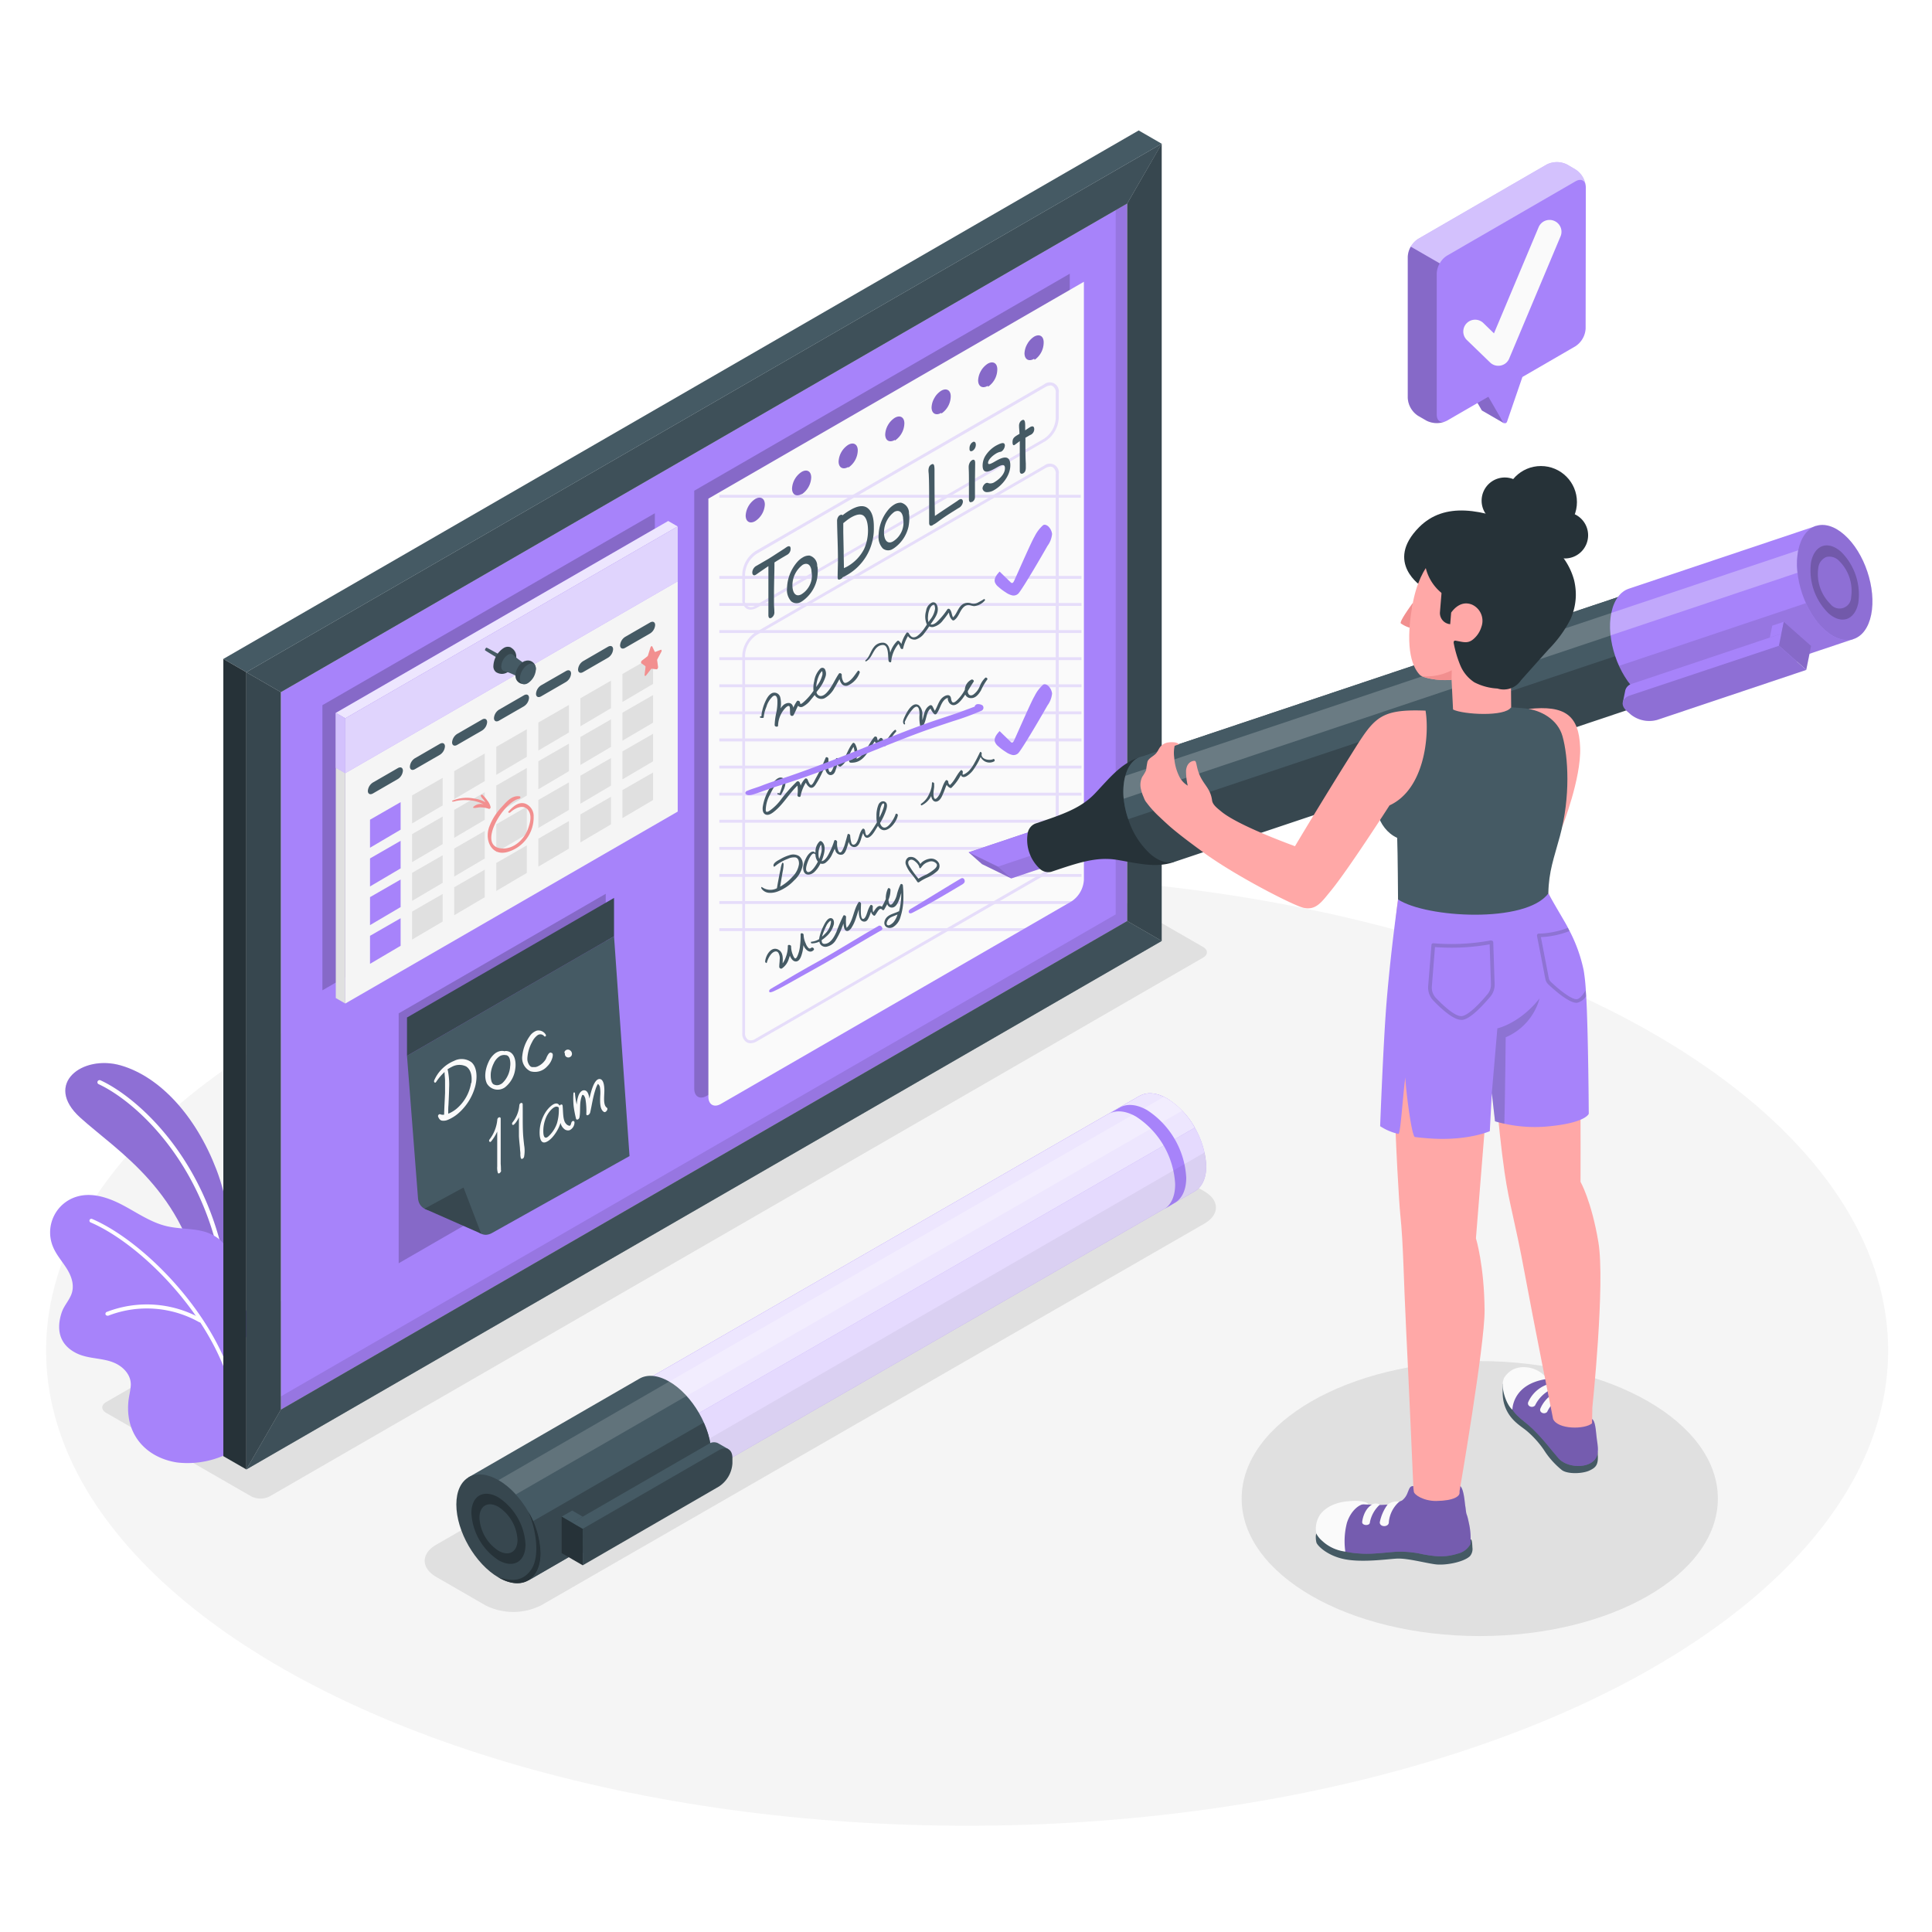 <svg class="animated" id="freepik_stories-to-do-list" xmlns="http://www.w3.org/2000/svg"
    viewBox="0 0 500 500" version="1.1" xmlns:xlink="http://www.w3.org/1999/xlink"
    xmlns:svgjs="http://svgjs.com/svgjs">
    <style>svg#freepik_stories-to-do-list:not(.animated) .animable {opacity:
        0;}svg#freepik_stories-to-do-list.animated #freepik--speech-bubble--inject-341 {animation:
        1.5s Infinite linear floating;animation-delay: 0s;} @keyframes floating { 0% { opacity: 1;
        transform: translateY(0px); } 50% { transform: translateY(-10px); } 100% { opacity: 1;
        transform: translateY(0px); } } </style>
    <g id="freepik--Floor--inject-341" class="animable" style="transform-origin: 250.29px 349.52px;">
        <ellipse id="freepik--floor--inject-341" cx="250.29" cy="349.52" rx="238.36" ry="122.98"
            style="fill: rgb(245, 245, 245); transform-origin: 250.29px 349.52px;" class="animable"></ellipse>
    </g>
    <g id="freepik--Shadows--inject-341" class="animable"
        style="transform-origin: 235.525px 323.146px;">
        <path id="freepik--Shadow--inject-341"
            d="M65,387.25,27.46,365.64c-1.32-.77-1.32-2,0-2.78L269,223.46a5.3,5.3,0,0,1,4.81,0l37.54,21.61c1.33.76,1.33,2,0,2.77L69.81,387.25A5.3,5.3,0,0,1,65,387.25Z"
            style="fill: rgb(224, 224, 224); transform-origin: 169.409px 305.355px;"
            class="animable"></path>
        <ellipse id="freepik--shadow--inject-341" cx="382.96" cy="387.83" rx="61.62" ry="35.58"
            style="fill: rgb(224, 224, 224); transform-origin: 382.96px 387.83px;" class="animable"></ellipse>
        <path id="freepik--shadow--inject-341"
            d="M125.6,415.44l-12.69-7.32c-4-2.31-4-6.05,0-8.36L284.51,301A16,16,0,0,1,299,301l12.68,7.32c4,2.31,4,6.06,0,8.36L140.08,415.44A16,16,0,0,1,125.6,415.44Z"
            style="fill: rgb(224, 224, 224); transform-origin: 212.295px 358.219px;"
            class="animable"></path>
    </g>
    <g id="freepik--Plant--inject-341" class="animable"
        style="transform-origin: 38.715px 326.88px;">
        <g id="freepik--Plants--inject-341" class="animable"
            style="transform-origin: 38.715px 326.88px;">
            <path
                d="M59.93,333s1.45-16.34-3.94-30.36-14.71-24-24.7-26.9-20.11,4.79-10.56,13.46,27.53,19.21,31.5,45.1Z"
                style="fill: #A783FA; transform-origin: 38.503px 304.709px;"
                id="el4lnypqcyks8" class="animable"></path>
            <g id="el0i3fbd1lcvi">
                <path
                    d="M59.93,333s1.45-16.34-3.94-30.36-14.71-24-24.7-26.9-20.11,4.79-10.56,13.46,27.53,19.21,31.5,45.1Z"
                    style="opacity: 0.15; transform-origin: 38.503px 304.709px;" class="animable"></path>
            </g>
            <path
                d="M57.8,328.22h.11a.56.56,0,0,0,.44-.65C53,298.89,34.89,283.64,26,279.58a.57.57,0,0,0-.74.28.55.55,0,0,0,.28.73c8.67,4,26.46,19,31.7,47.17A.55.55,0,0,0,57.8,328.22Z"
                style="fill: rgb(255, 255, 255); transform-origin: 41.785px 303.877px;"
                id="ele2paberhgi" class="animable"></path>
            <path
                d="M60.79,359.57c0-.82,0-1.63,0-2.45a26.88,26.88,0,0,1,.94-6.8c.63-2.17,2.1-3.9,2.62-6.06a9.34,9.34,0,0,0-1.69-6.94c-1.35-1.9-3.33-3.43-4.06-5.65-.92-2.79.82-5.6.07-8.17s-3.6-4.16-5.93-4.79c-3.11-.85-6.43-.63-9.57-1.37-4.07-.95-7.58-3.42-11.26-5.38s-8-3.47-12-2.28a9.66,9.66,0,0,0-6.19,13c.89,2.17,2.54,3.93,3.74,5.94s1.86,4.32.95,6.51c-.68,1.63-1.89,2.87-2.45,4.56-1.43,4.34-.63,8.24,3.7,10.46,3.2,1.64,6.88,1.17,10.08,2.62,2.32,1.05,4.28,3.21,4.1,5.86-.09,1.38-.48,2.71-.61,4.08-.86,9,5.06,14.68,12.71,15.79a23.57,23.57,0,0,0,11.77-1.72c3.86-1.88,3.08-4.89,3.2-8.69C61,365.24,60.84,362.41,60.79,359.57Z"
                style="fill: #A783FA; transform-origin: 38.715px 343.95px;"
                id="elh68ewv5hc7t" class="animable"></path>
            <path
                d="M27.73,340.49a.56.56,0,0,0,.31,0,27.61,27.61,0,0,1,23.53,1.7.52.52,0,0,0,.7-.22.53.53,0,0,0-.21-.71,28.75,28.75,0,0,0-24.47-1.72.53.53,0,0,0-.25.7A.55.55,0,0,0,27.73,340.49Z"
                style="fill: rgb(255, 255, 255); transform-origin: 39.811px 339.918px;"
                id="el9jkja2u07wq" class="animable"></path>
            <path
                d="M61.52,368.14a.5.5,0,0,1-.5-.47c-.89-21.87-22.85-45-37.57-51.31a.48.48,0,0,1-.26-.64.49.49,0,0,1,.64-.26c15,6.42,37.26,29.93,38.17,52.17a.49.49,0,0,1-.47.51Z"
                style="fill: rgb(255, 255, 255); transform-origin: 42.575px 341.781px;"
                id="elhrzp5eal2u" class="animable"></path>
        </g>
    </g>
    <g id="freepik--Board--inject-341" class="animable"
        style="transform-origin: 179.225px 207.025px;">
        <g id="freepik--board--inject-341" class="animable"
            style="transform-origin: 179.225px 207.025px;">
            <g id="freepik--board--inject-341" class="animable"
                style="transform-origin: 179.225px 207.025px;">
                <polygon points="72.69 364.82 291.72 238.37 291.72 52.66 72.69 179.12 72.69 364.82"
                    style="fill: #A783FA; transform-origin: 182.205px 208.74px;"
                    id="el8wi7w85jknb" class="animable"></polygon>
                <polygon points="63.76 173.97 72.69 179.12 291.72 52.66 300.65 37.2 63.76 173.97"
                    style="fill: rgb(55, 71, 79); transform-origin: 182.205px 108.16px;"
                    id="eliy9luf3vln" class="animable"></polygon>
                <polygon
                    points="300.65 243.52 300.65 37.16 291.72 52.66 291.72 238.37 300.65 243.52"
                    style="fill: rgb(55, 71, 79); transform-origin: 296.185px 140.34px;"
                    id="elo9wy8reg9pf" class="animable"></polygon>
                <polygon points="63.76 173.97 72.69 179.12 72.69 364.82 63.76 380.29 63.76 173.97"
                    style="fill: rgb(55, 71, 79); transform-origin: 68.225px 277.13px;"
                    id="eliie30k7uat" class="animable"></polygon>
                <polygon points="72.69 364.82 291.72 238.37 300.65 243.52 63.76 380.29 72.69 364.82"
                    style="fill: rgb(55, 71, 79); transform-origin: 182.205px 309.33px;"
                    id="el0sn5auuy344g" class="animable"></polygon>
                <g id="els4htn73eybt">
                    <g style="opacity: 0.5; transform-origin: 182.205px 108.16px;" class="animable">
                        <polygon
                            points="63.76 173.97 72.69 179.12 291.72 52.66 300.65 37.2 63.76 173.97"
                            style="fill: rgb(69, 90, 100); transform-origin: 182.205px 108.16px;"
                            id="elqsnprllaesp" class="animable"></polygon>
                    </g>
                </g>
                <g id="el36p3ccvdh3r">
                    <g style="opacity: 0.5; transform-origin: 182.205px 309.33px;" class="animable">
                        <polygon
                            points="72.69 364.82 291.72 238.37 300.65 243.52 63.76 380.29 72.69 364.82"
                            style="fill: rgb(69, 90, 100); transform-origin: 182.205px 309.33px;"
                            id="el8od3iaa84zx" class="animable"></polygon>
                    </g>
                </g>
                <polygon points="300.65 37.2 294.69 33.76 57.8 170.53 63.76 173.97 300.65 37.2"
                    style="fill: rgb(69, 90, 100); transform-origin: 179.225px 103.865px;"
                    id="elxo2ev6qaqu" class="animable"></polygon>
                <polygon points="57.8 170.53 63.76 173.97 63.76 380.29 57.8 376.86 57.8 170.53"
                    style="fill: rgb(38, 50, 56); transform-origin: 60.78px 275.41px;"
                    id="el5btizcwxbld" class="animable"></polygon>
                <g id="elswt3l1p187p">
                    <g
                        style="opacity: 0.1; mix-blend-mode: multiply; transform-origin: 182.205px 208.74px;"
                        class="animable">
                        <polygon
                            points="291.72 52.66 288.74 54.38 288.74 236.65 72.69 361.39 72.69 364.82 291.72 238.37 291.72 52.66"
                            id="elado6bz555d6" class="animable"
                            style="transform-origin: 182.205px 208.74px;"></polygon>
                    </g>
                </g>
            </g>
            <g id="freepik--List--inject-341" class="animable"
                style="transform-origin: 230.09px 178.485px;">
                <g id="el0ueocl2y4ln">
                    <path
                        d="M179.67,127V281.73c0,2.07,1.45,2.91,3.24,1.87l90.7-52.38a7.18,7.18,0,0,0,3.24-5.61V70.84Zm12.13,5.82c-1.37.79-2.48.15-2.48-1.43a5.47,5.47,0,0,1,2.48-4.3c1.37-.79,2.48-.15,2.48,1.43A5.49,5.49,0,0,1,191.8,132.78Zm12-7c-1.37.79-2.48.15-2.48-1.43a5.49,5.49,0,0,1,2.48-4.3c1.37-.79,2.48-.15,2.48,1.43A5.47,5.47,0,0,1,203.85,125.82Zm12.05-7c-1.37.79-2.48.15-2.48-1.43a5.49,5.49,0,0,1,2.48-4.3c1.37-.79,2.48-.15,2.48,1.43A5.47,5.47,0,0,1,215.9,118.86Zm12.06-7c-1.37.8-2.48.15-2.48-1.43a5.51,5.51,0,0,1,2.48-4.3c1.37-.79,2.48-.15,2.48,1.44A5.47,5.47,0,0,1,228,111.9Zm12-7c-1.37.79-2.48.15-2.48-1.44A5.47,5.47,0,0,1,240,99.22c1.37-.8,2.48-.16,2.48,1.43A5.49,5.49,0,0,1,240,105Zm12.05-7c-1.37.79-2.48.15-2.48-1.43a5.47,5.47,0,0,1,2.48-4.3c1.37-.79,2.48-.15,2.48,1.43A5.49,5.49,0,0,1,252.06,98Zm12.05-7c-1.37.79-2.48.15-2.48-1.43a5.49,5.49,0,0,1,2.48-4.3c1.37-.79,2.48-.15,2.48,1.43A5.49,5.49,0,0,1,264.11,91Z"
                        style="opacity: 0.2; transform-origin: 228.26px 177.443px;" class="animable"></path>
                </g>
                <path
                    d="M183.33,129.05V283.82c0,2.06,1.45,2.9,3.24,1.87l90.7-52.39a7.15,7.15,0,0,0,3.24-5.61V72.92Zm12.13,5.81c-1.37.79-2.48.15-2.48-1.43a5.51,5.51,0,0,1,2.48-4.3c1.37-.79,2.48-.15,2.48,1.44A5.47,5.47,0,0,1,195.46,134.86Zm12-7c-1.37.79-2.48.15-2.48-1.44a5.47,5.47,0,0,1,2.48-4.29c1.37-.8,2.48-.16,2.48,1.43A5.51,5.51,0,0,1,207.51,127.91Zm12.05-7c-1.37.79-2.48.15-2.48-1.43a5.47,5.47,0,0,1,2.48-4.3c1.37-.8,2.48-.15,2.48,1.43A5.49,5.49,0,0,1,219.56,121Zm12.06-7c-1.37.79-2.48.15-2.48-1.43a5.49,5.49,0,0,1,2.48-4.3c1.37-.79,2.48-.15,2.48,1.43A5.49,5.49,0,0,1,231.62,114Zm12-7c-1.37.79-2.48.15-2.48-1.43a5.49,5.49,0,0,1,2.48-4.3c1.37-.79,2.48-.15,2.48,1.43A5.47,5.47,0,0,1,243.67,107Zm12.05-7c-1.37.79-2.48.15-2.48-1.43a5.49,5.49,0,0,1,2.48-4.3c1.37-.79,2.48-.15,2.48,1.43A5.47,5.47,0,0,1,255.72,100.07Zm12-7c-1.37.8-2.48.15-2.48-1.43a5.51,5.51,0,0,1,2.48-4.3c1.37-.79,2.48-.15,2.48,1.44A5.47,5.47,0,0,1,267.77,93.11Z"
                    style="fill: rgb(250, 250, 250); transform-origin: 231.92px 179.525px;"
                    id="elofxh710hp8i" class="animable"></path>
                <g id="el40102mnsec8">
                    <g style="opacity: 0.24; transform-origin: 233.06px 184.471px;" class="animable">
                        <path
                            d="M194.23,157.78a2.13,2.13,0,0,1-1-.26,2.64,2.64,0,0,1-1.13-2.42v-6.55a7.57,7.57,0,0,1,3.42-5.93l74.68-43.14a2.34,2.34,0,0,1,3.8,2.19v6.55a7.57,7.57,0,0,1-3.42,5.93l-74.68,43.14A3.31,3.31,0,0,1,194.23,157.78Zm77.58-58a2.57,2.57,0,0,0-1.26.39l-74.68,43.14a6.73,6.73,0,0,0-3.05,5.29v6.55a1.61,1.61,0,0,0,2.67,1.54l74.68-43.14a6.73,6.73,0,0,0,3.05-5.28v-6.55a1.92,1.92,0,0,0-.76-1.77A1.29,1.29,0,0,0,271.81,99.73Z"
                            style="fill: #A783FA; transform-origin: 233.06px 128.361px;"
                            id="elrsrlqmvs8kh" class="animable"></path>
                        <g id="elvgorvy5i9v">
                            <rect x="186.17" y="128.06" width="93.53" height="0.75"
                                style="fill: #A783FA; transform-origin: 232.935px 128.435px; transform: rotate(-30.01deg);"
                                class="animable"></rect>
                        </g>
                        <path
                            d="M194.23,270a2,2,0,0,1-1-.27,2.62,2.62,0,0,1-1.13-2.42V169.59a7.6,7.6,0,0,1,3.42-5.94l74.68-43.13a2.34,2.34,0,0,1,3.8,2.19v97.72a7.57,7.57,0,0,1-3.42,5.93L195.87,269.5A3.41,3.41,0,0,1,194.23,270Zm77.58-149.22a2.57,2.57,0,0,0-1.26.39L195.87,164.3a6.73,6.73,0,0,0-3.05,5.29V267.3a2,2,0,0,0,.76,1.78,1.93,1.93,0,0,0,1.91-.23l74.68-43.14a6.73,6.73,0,0,0,3.05-5.28V122.71a1.92,1.92,0,0,0-.76-1.77A1.29,1.29,0,0,0,271.81,120.77Z"
                            style="fill: #A783FA; transform-origin: 233.06px 194.991px;"
                            id="elvopfss8oyh" class="animable"></path>
                        <g id="elat1zdr6mvbj">
                            <rect x="186.16" y="149.05" width="93.72" height="0.75"
                                style="fill: #A783FA; transform-origin: 233.02px 149.425px; transform: rotate(-30.01deg);"
                                class="animable"></rect>
                        </g>
                        <g id="els6goy77ml6">
                            <rect x="186.16" y="156.06" width="93.72" height="0.75"
                                style="fill: #A783FA; transform-origin: 233.02px 156.435px; transform: rotate(-30.01deg);"
                                class="animable"></rect>
                        </g>
                        <g id="elue71aeeaj89">
                            <rect x="186.16" y="163.07" width="93.72" height="0.75"
                                style="fill: #A783FA; transform-origin: 233.02px 163.445px; transform: rotate(-30.01deg);"
                                class="animable"></rect>
                        </g>
                        <g id="elwrz2e9q7bx">
                            <rect x="186.16" y="170.09" width="93.72" height="0.75"
                                style="fill: #A783FA; transform-origin: 233.02px 170.465px; transform: rotate(-30.01deg);"
                                class="animable"></rect>
                        </g>
                        <g id="els92xai1lg">
                            <rect x="186.16" y="177.1" width="93.72" height="0.75"
                                style="fill: #A783FA; transform-origin: 233.02px 177.475px; transform: rotate(-30.01deg);"
                                class="animable"></rect>
                        </g>
                        <g id="elaucua3llig">
                            <rect x="186.16" y="184.11" width="93.72" height="0.75"
                                style="fill: #A783FA; transform-origin: 233.02px 184.485px; transform: rotate(-30.01deg);"
                                class="animable"></rect>
                        </g>
                        <g id="elef3c4xf7zhk">
                            <rect x="186.16" y="191.12" width="93.72" height="0.75"
                                style="fill: #A783FA; transform-origin: 233.02px 191.495px; transform: rotate(-30.01deg);"
                                class="animable"></rect>
                        </g>
                        <g id="elm0grtu8p7m">
                            <rect x="186.16" y="198.14" width="93.72" height="0.75"
                                style="fill: #A783FA; transform-origin: 233.02px 198.515px; transform: rotate(-30.01deg);"
                                class="animable"></rect>
                        </g>
                        <g id="el5mopmx2gmrx">
                            <rect x="186.16" y="205.15" width="93.72" height="0.75"
                                style="fill: #A783FA; transform-origin: 233.02px 205.525px; transform: rotate(-30.01deg);"
                                class="animable"></rect>
                        </g>
                        <g id="elsq7wuc9g8b">
                            <rect x="186.16" y="212.16" width="93.72" height="0.75"
                                style="fill: #A783FA; transform-origin: 233.02px 212.535px; transform: rotate(-30.01deg);"
                                class="animable"></rect>
                        </g>
                        <g id="elkmnm95o74e">
                            <rect x="186.16" y="219.18" width="93.72" height="0.75"
                                style="fill: #A783FA; transform-origin: 233.02px 219.555px; transform: rotate(-30.01deg);"
                                class="animable"></rect>
                        </g>
                        <g id="elld6fvyk7a0g">
                            <rect x="186.16" y="226.19" width="93.72" height="0.75"
                                style="fill: #A783FA; transform-origin: 233.02px 226.565px; transform: rotate(-30.01deg);"
                                class="animable"></rect>
                        </g>
                        <g id="elwxcguajue6d">
                            <rect x="186.16" y="233.2" width="93.72" height="0.75"
                                style="fill: #A783FA; transform-origin: 233.02px 233.575px; transform: rotate(-30.01deg);"
                                class="animable"></rect>
                        </g>
                        <g id="eln9lrpx0jjk">
                            <rect x="186.16" y="240.21" width="93.72" height="0.75"
                                style="fill: #A783FA; transform-origin: 233.02px 240.585px; transform: rotate(-30.01deg);"
                                class="animable"></rect>
                        </g>
                    </g>
                </g>
                <path
                    d="M204.61,142l0,.16a1.76,1.76,0,0,1-.86,1.4c-1.11.64-2.21,1.29-3.32,2v.08c0,2.63-.12,5.29-.12,7.92,0,.89,0,1.74,0,2.59s.09,1.41.09,2.13a1.65,1.65,0,0,1-.74,1.6c-.44.25-.8.09-.8-.69V158c0-2.43,0-4.85,0-7.25,0-1.38,0-2.67,0-4.09v-.15c-.83.57-1.68,1.14-2.51,1.72-.18.13-.58.42-.79.54-.5.29-.87,0-.87-.65a2.09,2.09,0,0,1,.91-1.59l2.83-1.64c1.2-.69,2.42-1.54,3.62-2.29l1-.65c.22-.15.43-.31.65-.44C204.24,141.23,204.61,141.34,204.61,142Z"
                    style="fill: rgb(69, 90, 100); transform-origin: 199.65px 150.677px;"
                    id="el0vgruo5u7oa" class="animable"></path>
                <path
                    d="M211.54,146.59a4.88,4.88,0,0,1,.09,1.13,12.08,12.08,0,0,1-.21,2.26,9.37,9.37,0,0,1-3.85,5.64l-.18.1a2.2,2.2,0,0,1-2.62-.09,4.32,4.32,0,0,1-1.09-3.34,10.76,10.76,0,0,1,2.71-6.92,5.58,5.58,0,0,1,1.36-1.11,3.07,3.07,0,0,1,1.74-.48,2.71,2.71,0,0,1,2,2.79Zm-1.42,2.34c0-.52-.11-.83-.12-1.37-.32-1.83-1.45-1.86-2.27-1.38a6.61,6.61,0,0,0-2.65,5.35c0,1.84.85,3.12,2.35,2.26a5.72,5.72,0,0,0,2-2.12A5.49,5.49,0,0,0,210.12,148.93Z"
                    style="fill: rgb(69, 90, 100); transform-origin: 207.645px 149.944px;"
                    id="eleytgd2fyabo" class="animable"></path>
                <path
                    d="M226.15,136.3v.19A13.78,13.78,0,0,1,218.87,149a3.44,3.44,0,0,1-.75.37,1.76,1.76,0,0,1-.57.52l-.06,0c-.3.15-.71.29-.71-.47,0-1.5.08-3.07.08-4.59,0-3.2-.16-6.44-.22-9.49V135a2,2,0,0,1,.46-1.48,1.25,1.25,0,0,1,.22-.16c.35-.21.6-.18.75,0a4.84,4.84,0,0,1,.5-.4,14.33,14.33,0,0,1,1.54-1c1.59-.92,3.2-1.36,4.37-.51S226.15,134,226.15,136.3Zm-1.51,1.06c0-1.58-.26-3.14-1.1-3.85s-2.15-.25-3.31.42a11,11,0,0,0-1.32.93c-.22.16-.45.38-.67.52v2.38l.1,4.9c0,1.59.06,3,.07,4.38.23-.14.45-.2.7-.34a10.87,10.87,0,0,0,4.54-4.66A11.79,11.79,0,0,0,224.64,137.36Z"
                    style="fill: rgb(69, 90, 100); transform-origin: 221.393px 140.502px;"
                    id="elef3e6ljqma" class="animable"></path>
                <path
                    d="M235.24,132.9a5,5,0,0,1,.09,1.14,12.08,12.08,0,0,1-.21,2.26,9.33,9.33,0,0,1-3.85,5.64l-.17.09a2.18,2.18,0,0,1-2.63-.09,4.28,4.28,0,0,1-1.09-3.33,10.81,10.81,0,0,1,2.71-6.93,6.09,6.09,0,0,1,1.36-1.11,3.05,3.05,0,0,1,1.74-.47,2.71,2.71,0,0,1,2.05,2.78Zm-1.42,2.34c0-.51-.1-.82-.12-1.37-.32-1.82-1.45-1.85-2.27-1.38a6.64,6.64,0,0,0-2.65,5.35c0,1.85.85,3.13,2.35,2.27a5.68,5.68,0,0,0,2-2.13A5.47,5.47,0,0,0,233.82,135.24Z"
                    style="fill: rgb(69, 90, 100); transform-origin: 231.345px 136.263px;"
                    id="elhv24gupck59" class="animable"></path>
                <path
                    d="M249.2,129.88a2.07,2.07,0,0,1-1.18,1.63c-1.48.93-2.93,1.81-4.41,2.87-.59.42-1.22.93-1.79,1.26a.83.83,0,0,1-.2.09,1.94,1.94,0,0,1-.29.21c-.34.2-.87.25-.87-.63,0-2,0-4.09,0-6.13,0-2.2,0-4.45-.09-6.21,0-.38-.08-.76-.08-1.17a2.47,2.47,0,0,1,.18-1,1.4,1.4,0,0,1,.53-.57c.78-.45.81.37.85,1.15,0,3.6,0,8.09.1,12.15l0,0c1.9-1.3,3.49-2.34,5.79-3.87a6.15,6.15,0,0,1,.52-.37C248.8,129,249.2,129.22,249.2,129.88Z"
                    style="fill: rgb(69, 90, 100); transform-origin: 244.744px 128.082px;"
                    id="el3gz6vts4hp6" class="animable"></path>
                <path
                    d="M252.37,119.79c0,.1,0,.22,0,.33l-.05,4.22c0,.5,0,1,0,1.51v1.64c0,.24,0,.44,0,.67v.27a.65.65,0,0,1,0,.21,1.41,1.41,0,0,1-.65,1.22l-.09,0c-.59.34-.82-.1-.82-.66,0-.24,0-.51,0-.74l0-1c0-.72,0-1.45,0-2.17v-.57c0-1.19,0-2.36-.06-3.54V121a2.35,2.35,0,0,1,.23-1.18,1.69,1.69,0,0,1,.65-.74C252.11,118.81,252.37,119.11,252.37,119.79Zm.11-5.08a1,1,0,0,1,.06.41,1.86,1.86,0,0,1-.49,1.25,1.32,1.32,0,0,1-.35.29c-.36.21-.73.18-.79-.34a2.44,2.44,0,0,1,0-.28,1.92,1.92,0,0,1,.43-1.28,1.42,1.42,0,0,1,.4-.33A.45.45,0,0,1,252.48,114.71Z"
                    style="fill: rgb(69, 90, 100); transform-origin: 251.618px 122.15px;"
                    id="el5647pe0chci" class="animable"></path>
                <path
                    d="M260.06,115.34a2.07,2.07,0,0,1-.86,1.49,1,1,0,0,1-.41.12,3.68,3.68,0,0,0-1,.42c-1,.6-2.08,1.63-2.08,2.42s1.35-.13,2.3-.65c1.17-.64,3.46-1.74,3.46,1.28,0,2.69-2.14,5.22-4.11,6.36a3.48,3.48,0,0,1-2,.58,1.09,1.09,0,0,1-1.09-1,1.81,1.81,0,0,1,.78-1.27c.5-.29.78,0,.95,0a2,2,0,0,0,1.47-.38c.78-.45,2.61-1.84,2.61-3.54,0-1.32-1.14-.74-2.1-.19-1.88,1.09-3.68,1.94-3.68-.5A4.83,4.83,0,0,1,255,118a8,8,0,0,1,2.84-2.71C258.82,114.79,260.06,114.17,260.06,115.34Z"
                    style="fill: rgb(69, 90, 100); transform-origin: 257.87px 121.016px;"
                    id="el2yjwdt1vg84" class="animable"></path>
                <path
                    d="M267.66,111.1a1.65,1.65,0,0,1-.82,1.38,1.33,1.33,0,0,1-.26.11l-1.15.67-.05,0,0,2.37c0,.72,0,2.81.1,4.34l0,1c0,.9-.25,1.27-.64,1.5-.68.39-.92-.13-.92-.6,0-1.71,0-2.59,0-3.88s0-2.77,0-3.83l-.51.38c-.62.46-.77.57-.85.61-.38.23-.52-.19-.52-.7,0-1.15.54-1.42,1.8-2.17,0-.76-.11-1.38-.11-2.18a1.79,1.79,0,0,1,.34-1,1.38,1.38,0,0,1,.4-.33c.74-.43.85.43.85,1.42,0,.41,0,.81,0,1.18.52-.36,1-.67,1.29-.85C267.25,110.17,267.66,110.32,267.66,111.1Z"
                    style="fill: rgb(69, 90, 100); transform-origin: 264.85px 115.632px;"
                    id="el715386335mk" class="animable"></path>
                <path
                    d="M222,173.65c-.77,1-1.52,2.31-2.7,2.92-.3.15-.67.28-.94,0a3.23,3.23,0,0,1-.51-1.95c0-.32-.54-.57-.75-.27-1,1.46-1.65,3.13-2.79,4.5-.46.56-1.17,1.33-2,1.27a1.16,1.16,0,0,1-1-1l.38-.51a10.16,10.16,0,0,0,2-3.65,2.47,2.47,0,0,0-.23-1.81.78.78,0,0,0-1.14-.13,5.73,5.73,0,0,0-1.6,3.27,6.9,6.9,0,0,0-.18,2.49c-.17.24-.34.48-.52.71a15.57,15.57,0,0,1-2,2.17c-.21.17-.57.53-.87.53h0s0,0,0,0-.11-.33-.13-.45c0-.29-.57-.56-.78-.28a9.62,9.62,0,0,0-.93,1.69,1.77,1.77,0,0,0-.38-.86c-.59-.64-1.58-.32-2.16.16a4.74,4.74,0,0,0-.77.89,6.92,6.92,0,0,0-.07-2.87,1.57,1.57,0,0,0-2.08-1.11c-1,.43-1.59,1.72-2,2.69a12,12,0,0,0-.61,2,3.79,3.79,0,0,0-.15,1.27l-.32.09c-.14,0-.12.3,0,.32a1.62,1.62,0,0,0,.69.06.2.2,0,0,0,.19-.23,9,9,0,0,1,.68-2.59,6,6,0,0,1,1.64-2.73c.78-.58,1.13.1,1.21.84a13.15,13.15,0,0,1-.3,3.48,17.35,17.35,0,0,0-.39,2.88.85.85,0,0,0,0,.16h0v.09c0,.4.89.55.87.09a7,7,0,0,1,1.53-4.14c.19-.25,1-1.2,1.38-.87.18.15.16.7.18.91,0,.41,0,.82.06,1.23a.48.48,0,0,0,.84.19c.46-.79.75-1.66,1.19-2.45a1,1,0,0,0,1.2.24,5.88,5.88,0,0,0,2.13-1.84c.34-.39.66-.8,1-1.22a.36.36,0,0,0,0,.09,2,2,0,0,0,2.51.79,6.55,6.55,0,0,0,2.61-2.73c.45-.72.84-1.49,1.27-2.23.26,1,.85,2,2.08,1.69a5.66,5.66,0,0,0,3.16-3.39C222.55,173.75,222.16,173.4,222,173.65Zm-9.43.23a2.4,2.4,0,0,0,.21-.23l0,0a3.47,3.47,0,0,1,.07.92,8,8,0,0,1-1.63,3.21,8.77,8.77,0,0,1,.64-2.73A4.59,4.59,0,0,1,212.54,173.88Z"
                    style="fill: rgb(69, 90, 100); transform-origin: 209.588px 180.447px;"
                    id="el2fpj1s1xw9f" class="animable"></path>
                <path
                    d="M254.65,155.05c-.49.32-1,.6-1.52.87a2.3,2.3,0,0,1-1.81.23,2.53,2.53,0,0,0-2.35.35c-1.07.85-1.34,2.37-2.32,3.27-.37-.65-.32-1.5-.85-2.09a.41.41,0,0,0-.61,0,17.86,17.86,0,0,1-2.85,3.39c-.39.32-1,.7-1.5.51l.3-.45c.7-1,1.61-2.21,1.56-3.51,0-.81-.43-2-1.48-1.69a2.78,2.78,0,0,0-1.55,2.18,5.1,5.1,0,0,0,.21,3.52c-.18.27-.36.55-.55.82a8.2,8.2,0,0,1-1.88,2.1,1.67,1.67,0,0,1-1.11.39c-.52-.06-.86-.54-1.11-1-.12-.18-.44-.39-.62-.16a8.6,8.6,0,0,0-1.33,2.9,2.8,2.8,0,0,0-.61-.77.34.34,0,0,0-.48,0,7,7,0,0,0-1.8,3c-.16-1.17-.5-2.31-1.62-2.56a2.81,2.81,0,0,0-2.65,1.17c-.82,1-1.1,2.52-2.14,3.37-.09.08,0,.35.12.28,1.88-.92,1.81-3.9,4.17-4.24,1.83-.27,1.48,3,1.7,4.13.06.31.63.53.68.11a8.15,8.15,0,0,1,1.89-4.55,5.66,5.66,0,0,1,.53,1.11c.09.21.56.4.65.08a11.79,11.79,0,0,1,1.26-3.2,2,2,0,0,0,2,.9,4.32,4.32,0,0,0,2.31-1.73,18.16,18.16,0,0,0,1.19-1.68,1.67,1.67,0,0,0,1,.17,4.37,4.37,0,0,0,2.57-1.75,20.59,20.59,0,0,0,1.5-2c.07.24.11.5.18.72a2.48,2.48,0,0,0,.66,1.17.43.43,0,0,0,.54.1c1.24-.84,1.44-2.53,2.56-3.47a1.75,1.75,0,0,1,1.1-.46c.51,0,1,.26,1.52.28a4.12,4.12,0,0,0,2.78-1.47C255,155.35,254.83,154.94,254.65,155.05Zm-14.48,4.47a5.42,5.42,0,0,1,.59-2.26c.15-.27.46-.68.8-.72s.23,0,.31.19a2.46,2.46,0,0,1,.12.85,5.7,5.7,0,0,1-1.29,2.81l-.4.6A3.55,3.55,0,0,1,240.17,159.52Z"
                    style="fill: rgb(69, 90, 100); transform-origin: 239.434px 163.217px;"
                    id="elkgd9icrp3qp" class="animable"></path>
                <path
                    d="M231.58,188.91c-1.1.89-1.67,2.17-2.6,3.19a6,6,0,0,1-.6-.89.4.4,0,0,0-.64-.13c-.19.21-.38.39-.54.6A2,2,0,0,1,227,191a.44.44,0,0,0-.73-.28c-1.53,1.77-2.41,4.78-4.62,5.68a4.76,4.76,0,0,0-.38-3.9c-.11-.18-.42-.38-.6-.16-1.35,1.6-1.69,3.93-3.36,5.26a1.73,1.73,0,0,1-.24-1c0-.33-.57-.62-.73-.23s-.32,1.06-.48,1.59a4.57,4.57,0,0,1-.7,1.67c-.58.67-.8-.62-.82-1,0-.76.09-1.51.05-2.26,0-.33-.58-.62-.73-.23a46,46,0,0,1-2.62,5.43c-.13.25-.74,1.63-1.15,1.58s-.79-1.21-.92-1.45-.45-.33-.62-.17a5.33,5.33,0,0,0-1.14,1.78,3.46,3.46,0,0,0-.28-.82.49.49,0,0,0-.71-.22,40.94,40.94,0,0,0-4.37,5,13.25,13.25,0,0,1-2.46,2.39c-.19.13-.73.53-1,.43s-.19-.34-.21-.52a8.34,8.34,0,0,1,1.1-3.93,17.75,17.75,0,0,1,1.07-2,4.52,4.52,0,0,1,1.42-1.59c.27-.15.64-.27.78.11a2.46,2.46,0,0,1-.12,1.23c-.17.65-.43,1.29-.64,1.93l-.48-.06c-.18,0-.15.29,0,.34a4.23,4.23,0,0,1,.58.17c.08,0,.15,0,.2,0,.58-.94,2-3.58.55-4.38s-2.87,1.59-3.43,2.58a12.9,12.9,0,0,0-1.82,4.93c-.06.65,0,1.49.64,1.84.84.46,1.83-.3,2.45-.81,2.31-1.89,3.76-4.58,5.91-6.62a9.56,9.56,0,0,1,0,2.45h0v.09c0,.38.69.58.8.17a10.1,10.1,0,0,1,1.37-3.49,2.72,2.72,0,0,0,1,1.24c.6.31,1.08-.09,1.43-.57a22.76,22.76,0,0,0,1.77-3.21c.28-.55.55-1.09.8-1.65a4.91,4.91,0,0,0,.07.86c.14.69.73,1.55,1.54,1.37s1-1,1.19-1.57c.13-.38.23-.77.33-1.16a1.46,1.46,0,0,0,.55.52.32.32,0,0,0,.34,0c1.76-1.23,2.17-3.38,3.31-5.07.43,1.23.54,3.29-.89,3.4-.46,0-.24.66.12.69a.33.33,0,0,1,.1,0h0c3.39.13,4.49-3.16,6.16-5.53a2.48,2.48,0,0,0,.53.73c.16.15.52.27.62,0a1.6,1.6,0,0,1,.39-.59,8,8,0,0,0,.72.93c.1.11.38.24.52.1,1.08-1.05,1.63-2.5,2.67-3.58C232.12,189.18,231.78,188.74,231.58,188.91Z"
                    style="fill: rgb(69, 90, 100); transform-origin: 214.657px 199.877px;"
                    id="elsvp87y0gbo" class="animable"></path>
                <path
                    d="M255,175.4a5.85,5.85,0,0,0-1.44,2.2,4.82,4.82,0,0,1-1.72,2.2c-.87.46-1.37-.15-1.38-.94.49-.82,1-1.66,1.51-2.43.21-.3-.25-.65-.53-.56a3.07,3.07,0,0,0-1.74,2.66,10.73,10.73,0,0,1-2.12,2.79c-.22.2-.61.54-.95.47s-.45-.68-.5-1c-.16-1.19-1.17-1-2-.43-1.18.84-1.45,2.41-2.2,3.6-.25-.4-.4-.86-.66-1.25a.48.48,0,0,0-.56-.19c-1.51.79-1.52,2.45-2,3.86,0-.48,0-1,0-1.41a3.11,3.11,0,0,0-.88-2.41c-1.61-1.17-3.12,1.67-3.64,2.79-.25.54-.78,1.55-.24,2.08.23.21.37-.17.22-.35s.28-.82.34-1a12.33,12.33,0,0,1,.79-1.36,9.12,9.12,0,0,1,.94-1.21,1.81,1.81,0,0,1,.85-.62c.88-.11.87,1.54.88,2.06a10.47,10.47,0,0,0,.14,2.74.44.44,0,0,0,.72.18c1-1.26.75-3.48,2-4.5a4.17,4.17,0,0,0,.9,1.38.42.42,0,0,0,.62,0c.9-1.11,1.08-2.74,2.16-3.71a2.5,2.5,0,0,1,.41-.29c.08,0,.24-.09.35-.15s0,.15,0,.16a2.12,2.12,0,0,0,.48,1.24c1.47,1.55,3.21-.94,4.06-2.25a1.56,1.56,0,0,0,1.46.92c1.21.05,2-1,2.58-1.94a16.61,16.61,0,0,1,1.61-2.82C255.76,175.66,255.23,175.21,255,175.4Z"
                    style="fill: rgb(69, 90, 100); transform-origin: 244.633px 181.673px;"
                    id="elze4wz0auyn9" class="animable"></path>
                <path
                    d="M206.83,221.58a2.86,2.86,0,0,0-2.5-.27,10.65,10.65,0,0,0-2.42,1.06c-.58.32-1.84.92-1.73,1.71,0,.1.15.3.27.19a11.76,11.76,0,0,1,3.42-2,3.72,3.72,0,0,1,2-.37c.78.17.94,1.07.9,1.74a5.68,5.68,0,0,1-1.64,3.21,12.11,12.11,0,0,1-3.22,2.61c0-.18.05-.36.08-.54.1-.58.19-1.15.29-1.73s.19-1.14.29-1.7a9.58,9.58,0,0,0,.22-1.92c0-.16-.26-.43-.38-.2A6.78,6.78,0,0,0,202,225c-.14.6-.27,1.21-.38,1.82s-.22,1.17-.33,1.75l-.15.87c0,.15-.06.29-.08.44h0a3.7,3.7,0,0,1-3.81-.26c-.29-.22-.27.17-.18.34a2.56,2.56,0,0,0,2,1.1,5.21,5.21,0,0,0,2.17-.34,11.25,11.25,0,0,0,4.29-2.88,7.09,7.09,0,0,0,2.21-3.9A2.71,2.71,0,0,0,206.83,221.58Z"
                    style="fill: rgb(69, 90, 100); transform-origin: 202.385px 226.104px;"
                    id="el01hbeo9r0ihq" class="animable"></path>
                <path
                    d="M231.76,210.76c-.28,1-2.31,4.66-3.63,3a2,2,0,0,1-.37-.77,16,16,0,0,0,1.6-3.44c.19-.63.4-1.56-.25-2s-1.45,0-1.76.69a7.36,7.36,0,0,0-.52,3,6.8,6.8,0,0,0,.12,1.57c-.13.22-.25.44-.39.65a20.47,20.47,0,0,1-1.23,1.85c-.17.22-.63.9-1,.87s-.42-1.1-.51-1.37-.41-.5-.62-.26c-.87,1-.85,2.53-1.6,3.61-.36.52-1,.66-1.25,0a8.55,8.55,0,0,1-.33-2c-.05-.24-.58-.53-.67-.18-.18.66-.36,1.33-.56,2a8.52,8.52,0,0,1-.86,2.23c-.12.19-.29.42-.56.38s-.41-.41-.49-.64a4.9,4.9,0,0,1-.23-2.05c0-.38-.62-.74-.76-.28a17.59,17.59,0,0,1-1.08,2.71c-.4.82-1,2.12-1.91,2.49a.76.76,0,0,1-.28.05c.14-.33.26-.66.37-1,.39-1.19.84-3.11-.3-4.06a.44.44,0,0,0-.55-.08,3.62,3.62,0,0,0-1.09,2.38c0,.19,0,.39-.05.6-.72-.89-1.75.25-2.19,1-.58,1-1.28,2.71-.77,3.87s1.87.83,2.63.17a7.37,7.37,0,0,0,1.65-2.27,1.5,1.5,0,0,0,1.25-.14,5.62,5.62,0,0,0,1.86-2.41c.22-.43.41-.87.6-1.32a4.68,4.68,0,0,0,.17.53,1.47,1.47,0,0,0,1.87,1c.69-.3,1-1.39,1.19-2,.15-.43.27-.87.38-1.3a2.85,2.85,0,0,0,.25.63,1.33,1.33,0,0,0,1.71.64c.66-.32,1-1.21,1.2-1.84s.34-1.13.59-1.66c.23.75.61,1.5,1.47,1.09s1.51-1.59,2-2.41c.13-.19.25-.39.37-.59,0,0,0,0,0,.06,1.71,2.9,4.75-.67,5.11-2.67C232.51,210.75,231.88,210.35,231.76,210.76Zm-19.28,7.83a3.7,3.7,0,0,1,0,2.28,10.09,10.09,0,0,1-.46,1.41,3.63,3.63,0,0,1-.19-1.27A4.25,4.25,0,0,1,212.48,218.59Zm-3.57,7c-.65-.37-.06-2,.13-2.51s1.19-3,2-1.92l0,0a2.94,2.94,0,0,0,.51,1.67l.12.14a9.42,9.42,0,0,1-.72,1.23C210.61,224.71,209.64,226,208.91,225.63Zm18.9-16.26c.05-.22.46-1.69.94-1.35.23.17-.09,1.11-.17,1.33a14.51,14.51,0,0,1-1,2.26A9.34,9.34,0,0,1,227.81,209.37Z"
                    style="fill: rgb(69, 90, 100); transform-origin: 220.116px 216.861px;"
                    id="elvx8xphv7vcc" class="animable"></path>
                <path
                    d="M257.07,196.44c-1,.52-3.35.06-3-1.41.05-.2-.31-.63-.45-.35-.46.92-.9,1.86-1.42,2.75a9.48,9.48,0,0,1-1.27,1.87,4.59,4.59,0,0,1-1.25,1c-.11.06-.38.21-.5.16s0-.56,0-.72-.32-.59-.53-.38c-1.1,1.14-1.6,2.75-2.81,3.79a1,1,0,0,1-.43-.82c0-.27-.44-.61-.66-.33-1,1.32-1.08,3.23-2.24,4.47-.82.88-.95-.51-.93-1.11s.11-1.13.18-1.69l0-.22c0-.23,0-.45,0-.67s-.56-.54-.57-.13a8.8,8.8,0,0,1-.1,1,7.64,7.64,0,0,1-.71,2,5.51,5.51,0,0,1-2,2.36c-.18.1,0,.5.14.42A5.39,5.39,0,0,0,241,206c.09.77.6,1.7,1.51,1.41s1.31-1.44,1.64-2.18.51-1.45.86-2.12a2,2,0,0,0,.86.79.37.37,0,0,0,.34,0,12.51,12.51,0,0,0,2.46-3.34.72.72,0,0,0,.52.51c.53.15,1.13-.29,1.52-.6a6,6,0,0,0,1.41-1.57,17.16,17.16,0,0,0,1.67-3,2.53,2.53,0,0,0,3.57,1.1C257.55,196.76,257.3,196.31,257.07,196.44Z"
                    style="fill: rgb(69, 90, 100); transform-origin: 247.866px 201.514px;"
                    id="el80ajksipml3" class="animable"></path>
                <path
                    d="M233.66,229.12c0-.27-.47-.51-.62-.22a13.91,13.91,0,0,0-.88,2.41,5.86,5.86,0,0,1-1.22,2.59c-.77.71-1-.44-1-1.05a6.37,6.37,0,0,0,.51-2.59c0-.29-.49-.63-.67-.27a6.2,6.2,0,0,0-.54,2.67,16,16,0,0,1-1,2c-1-.68-1.67.62-2.26,1.46a3.59,3.59,0,0,1-.09-1.49c0-.27-.43-.62-.64-.34a6.85,6.85,0,0,0-.77,1.75c-.18.48-.46,1.56-1,1.76-1,.35-.62-3.41-.65-3.94,0-.25-.44-.64-.65-.33-1.26,1.91-1.32,4.38-2.72,6.22-.09.13-.27.25-.34.38l0,0a.22.22,0,0,1,0,.1.36.36,0,0,0,0-.1c-.11.18-.05-.1,0,0a5.62,5.62,0,0,1-.16-.71,16.83,16.83,0,0,1,0-2.13c0-.3-.53-.6-.71-.3a41.45,41.45,0,0,0-1.78,4.17c-.56,1.26-1.49,3.06-3.08,3.12-.61,0-.77-.45-.73-1a8,8,0,0,0,1.13-.88,6.23,6.23,0,0,0,2-3.18c.12-.61,0-1.59-.81-1.61s-1.51,1.3-1.84,2a12.77,12.77,0,0,0-.9,2.27,7,7,0,0,0-.25,1.16,4.62,4.62,0,0,1-2,.68c-.22,0-.13.43.07.43a4.82,4.82,0,0,0,2-.46,1.93,1.93,0,0,0,.15.52,1.59,1.59,0,0,0,1.88.75,3.54,3.54,0,0,0,2.09-1.46,20.24,20.24,0,0,0,2.11-4.52c.06,1.11.34,2.23,1.26,1.9a2.18,2.18,0,0,0,.91-.94,9.06,9.06,0,0,0,.87-1.8c.34-.91.59-1.87.95-2.78a7.51,7.51,0,0,0,0,1.06c.07.77.26,1.9,1.18,2.07s1.24-.72,1.51-1.31c.18-.39.3-.83.45-1.26a1.69,1.69,0,0,0,.65,1,.3.3,0,0,0,.37,0c.28-.35.49-.74.75-1.11s.65-.89,1.12-.39a.31.31,0,0,0,.5,0c.27-.45.54-.94.8-1.44a1.25,1.25,0,0,0,1.43.88c1-.19,1.49-1.58,1.79-2.43.16-.44.28-.89.41-1.34a19,19,0,0,1-.56,4.76l-.09,0c-1.34.69-3.1.82-3.63,2.47-.47,1.44.93,2.24,2.15,1.62a4.43,4.43,0,0,0,1.94-2.65,16.19,16.19,0,0,0,.73-4.08A30.26,30.26,0,0,0,233.66,229.12Zm-20.57,12.22a13.36,13.36,0,0,1,.7-1.6,3.54,3.54,0,0,1,1-1.36c.28-.17.26-.1.27.25a5,5,0,0,1-1.61,3.1,6.64,6.64,0,0,1-.72.68C212.85,242,213,241.56,213.09,241.34Zm18.15-2.68c-.29.33-1.31,1.18-1.69.64-.23-.33.06-.92.23-1.2a2.31,2.31,0,0,1,1-.81c.5-.23,1-.39,1.5-.63-.05.13-.08.26-.13.39A5.42,5.42,0,0,1,231.24,238.66Z"
                    style="fill: rgb(69, 90, 100); transform-origin: 221.832px 236.902px;"
                    id="elfxa8x472bbf" class="animable"></path>
                <polygon points="219.06 237.92 219.06 237.92 219.06 237.93 219.06 237.92"
                    style="fill: rgb(69, 90, 100); transform-origin: 219.06px 237.925px;"
                    id="el35glq2k2nid" class="animable"></polygon>
                <path
                    d="M243,223.4a2.28,2.28,0,0,0-2.47-1.15,4.27,4.27,0,0,0-1.6.64,3,3,0,0,0-.75.72c-.06-.13-.13-.24-.2-.36a3.83,3.83,0,0,0-.84-.91,2,2,0,0,0-2-.48,1.57,1.57,0,0,0-.69,1.92,7.76,7.76,0,0,0,1.31,2.26,19.82,19.82,0,0,1,1.62,2.15.34.34,0,0,0,.49.11,11.51,11.51,0,0,1,2.14-1.2,10.53,10.53,0,0,0,2.47-1.59A1.8,1.8,0,0,0,243,223.4Zm-3.43,3a15.55,15.55,0,0,0-1.88,1,28.67,28.67,0,0,1-2.47-3.46c-.22-.49-.33-1.1.27-1.38s1.22.24,1.59.59a3.1,3.1,0,0,1,.75,1c0,.05,0,.13.06.19a.39.39,0,0,0,.15.35.23.23,0,0,0,.14,0s.22-.1.18-.12.34-.46.38-.51a3,3,0,0,1,.44-.43,3.49,3.49,0,0,1,1.17-.59,1.73,1.73,0,0,1,2.05.55c.27.52-.22,1.05-.64,1.4A11.68,11.68,0,0,1,239.6,226.41Z"
                    style="fill: rgb(69, 90, 100); transform-origin: 238.747px 225.065px;"
                    id="elt02tow6529" class="animable"></path>
                <path
                    d="M210,245.26c-.29.21-.49.31-.77.06a3.08,3.08,0,0,1-.71-1.16,5.64,5.64,0,0,1-.55-2.23c0-.41-.76-.61-.77-.12a22.52,22.52,0,0,1-.22,3.48,8,8,0,0,1-.45,1.73c-.12.3-.3.83-.61,1s-.63-.65-.74-.93a5.69,5.69,0,0,1-.44-2.07h0s0-.06,0-.1c0-.39-.86-.56-.85-.11v.1h0a7.74,7.74,0,0,1-.53,2.81,5.92,5.92,0,0,1-.82,1.6c.08-1.31.17-2.82-1.05-3.52-1.89-1.08-3.36,1.48-3.47,3.06,0,.19.35.55.44.25a5.85,5.85,0,0,1,1.08-2.14c.43-.52,1.28-1.11,1.86-.45a2.73,2.73,0,0,1,.38,1.84c0,.62-.11,1.23-.11,1.85a.48.48,0,0,0,.66.44,4.5,4.5,0,0,0,1.82-2.53,7.46,7.46,0,0,0,.26-.8,1.34,1.34,0,0,1,.07.18c.28.6.78,1.37,1.54,1.33,1-.06,1.37-1.45,1.58-2.21a9.61,9.61,0,0,0,.32-2l.21.43c.5.9,1.57,1.77,2.46.8C210.86,245.5,210.28,245.06,210,245.26Z"
                    style="fill: rgb(69, 90, 100); transform-origin: 204.34px 246.104px;"
                    id="eltewi1aaiit" class="animable"></path>
                <path
                    d="M271.3,136.23c-.33-.29-.93-.6-1.36-.3a9.7,9.7,0,0,0-2.19,2.91c-.74,1.17-3.87,8.35-5.24,11.36-.15.32-.34.76-.68.67a.59.59,0,0,1-.3-.2l-2.83-2.75c-.73.78-1.53,1.78-1.21,2.79a2.75,2.75,0,0,0,.91,1.18,13.31,13.31,0,0,0,1.86,1.4,4.86,4.86,0,0,0,1.81.82,1.78,1.78,0,0,0,1.49-.51c1.21-1.35,6.91-11.21,7.51-12.3a6.2,6.2,0,0,0,1.21-3.12A3.35,3.35,0,0,0,271.3,136.23Z"
                    style="fill: #A783FA; transform-origin: 264.849px 144.966px;"
                    id="el4eh91xruapb" class="animable"></path>
                <path
                    d="M271.3,177.51c-.33-.29-.93-.6-1.36-.29a9.45,9.45,0,0,0-2.19,2.91c-.74,1.16-3.87,8.34-5.24,11.36-.15.32-.34.75-.68.67a.69.69,0,0,1-.3-.21l-2.83-2.74c-.73.77-1.53,1.77-1.21,2.79a2.75,2.75,0,0,0,.91,1.18,13.24,13.24,0,0,0,1.86,1.39,4.88,4.88,0,0,0,1.81.83,1.75,1.75,0,0,0,1.49-.52c1.21-1.34,6.91-11.2,7.51-12.29a6.27,6.27,0,0,0,1.21-3.12A3.35,3.35,0,0,0,271.3,177.51Z"
                    style="fill: #A783FA; transform-origin: 264.849px 186.253px;"
                    id="elhgwsfp9rm8r" class="animable"></path>
                <path
                    d="M254.24,182.53a2.08,2.08,0,0,0-1.34-.29.86.86,0,0,0-.67.64c-1.72.63-3.43,1.29-5.17,1.89-2.13.72-4.27,1.4-6.39,2.14-4.23,1.48-8.39,3.12-12.54,4.79-8.33,3.36-16.65,6.74-25.17,9.61-2,.65-3.89,1.26-5.8,2-1.25.5-2.54.83-3.77,1.35a.77.77,0,0,0-.46.36.52.52,0,0,0,.28.62c.78.43,2.33-.24,3.1-.5,1.64-.55,3.24-1.16,4.9-1.68,4.39-1.37,8.73-2.89,13-4.5,8.41-3.14,16.64-6.77,25.09-9.83,2.45-.88,4.93-1.68,7.4-2.51a69.24,69.24,0,0,0,7.3-2.68A.85.85,0,0,0,254.24,182.53Z"
                    style="fill: #A783FA; transform-origin: 223.713px 194.002px;"
                    id="elhjw72z40o7i" class="animable"></path>
                <path
                    d="M227.41,239.6c-2.5,1.37-12.34,7.38-14.9,8.79-4.37,2.41-8.65,4.9-12.93,7.46-.21.13-.45.28-.51.52-.19.82,1,.24,1.24.13.68-.31,1.36-.64,2-1,1.33-.69,8.36-4.69,10.57-5.89,2.59-1.41,12.66-7.45,15.22-8.87C228.78,240.39,228,239.28,227.41,239.6Z"
                    style="fill: #A783FA; transform-origin: 213.707px 248.172px;"
                    id="elt5n99ckyqm" class="animable"></path>
                <path
                    d="M248.78,227.31c-1,.52-10.69,6.5-12.95,7.83a1.6,1.6,0,0,0-.55.45.54.54,0,0,0,0,.66c.23.23.62.09.91-.06,4.33-2.23,8.51-4.72,12.69-7.21a2.36,2.36,0,0,0,.62-.47C249.92,228,249.48,227,248.78,227.31Z"
                    style="fill: #A783FA; transform-origin: 242.416px 231.812px;"
                    id="elx7wiyld5ze" class="animable"></path>
            </g>
            <g id="freepik--Calendar--inject-341" class="animable"
                style="transform-origin: 129.415px 196.27px;">
                <g id="elqmedn5nzz1">
                    <polygon
                        points="83.44 182.5 169.47 132.83 169.47 206.62 83.44 256.29 83.44 182.5"
                        style="opacity: 0.2; transform-origin: 126.455px 194.56px;" class="animable"></polygon>
                </g>
                <polygon points="89.36 185.91 175.39 136.25 175.39 210.04 89.36 259.71 89.36 185.91"
                    style="fill: rgb(245, 245, 245); transform-origin: 132.375px 197.98px;"
                    id="elqyydnpxn36h" class="animable"></polygon>
                <polygon points="86.9 184.5 86.9 258.29 89.36 259.71 89.36 185.91 86.9 184.5"
                    style="fill: rgb(224, 224, 224); transform-origin: 88.13px 222.105px;"
                    id="elhk30mt0s8cc" class="animable"></polygon>
                <polygon points="175.39 136.25 172.93 134.83 86.9 184.5 89.36 185.91 175.39 136.25"
                    style="fill: #A783FA; transform-origin: 131.145px 160.37px;"
                    id="ely524sfi8y1n" class="animable"></polygon>
                <g id="el07j9q5lxpj9p">
                    <g style="opacity: 0.8; transform-origin: 131.145px 160.37px;" class="animable">
                        <polygon
                            points="175.39 136.25 172.93 134.83 86.9 184.5 89.36 185.91 175.39 136.25"
                            style="fill: rgb(255, 255, 255); transform-origin: 131.145px 160.37px;"
                            id="el8vw3ydlf0q" class="animable"></polygon>
                    </g>
                </g>
                <polygon points="86.9 184.5 89.36 185.91 89.36 200.1 86.9 198.69 86.9 184.5"
                    style="fill: #A783FA; transform-origin: 88.13px 192.3px;"
                    id="elri3cug39xd" class="animable"></polygon>
                <g id="eltaq9d2l30k">
                    <g style="opacity: 0.5; transform-origin: 88.13px 192.3px;" class="animable">
                        <polygon points="86.9 184.5 89.36 185.91 89.36 200.1 86.9 198.69 86.9 184.5"
                            style="fill: rgb(255, 255, 255); transform-origin: 88.13px 192.3px;"
                            id="elza4zs2u2e6" class="animable"></polygon>
                    </g>
                </g>
                <polygon points="89.36 200.1 175.39 150.44 175.39 136.25 89.36 185.91 89.36 200.1"
                    style="fill: #A783FA; transform-origin: 132.375px 168.175px;"
                    id="els4n9zouq92h" class="animable"></polygon>
                <g id="eltnc9jcf7y2o">
                    <g style="opacity: 0.65; transform-origin: 132.375px 168.175px;"
                        class="animable">
                        <polygon
                            points="89.36 200.1 175.39 150.44 175.39 136.25 89.36 185.91 89.36 200.1"
                            style="fill: rgb(255, 255, 255); transform-origin: 132.375px 168.175px;"
                            id="elnfs9bxwtfc" class="animable"></polygon>
                    </g>
                </g>
                <path
                    d="M95.2,204.68c0,.79.58,1.08,1.31.67l6.45-3.73a2.8,2.8,0,0,0,1.31-2.17c0-.78-.59-1.08-1.31-.66l-6.45,3.72A2.82,2.82,0,0,0,95.2,204.68Z"
                    style="fill: rgb(69, 90, 100); transform-origin: 99.735px 202.068px;"
                    id="el8xnpmxh4c68" class="animable"></path>
                <path
                    d="M106.08,198.4c0,.79.58,1.08,1.31.66l6.45-3.72a2.82,2.82,0,0,0,1.31-2.17c0-.79-.59-1.08-1.31-.67l-6.45,3.73A2.8,2.8,0,0,0,106.08,198.4Z"
                    style="fill: rgb(69, 90, 100); transform-origin: 110.615px 195.783px;"
                    id="elr0rzt0v2h7a" class="animable"></path>
                <path
                    d="M117,192.12c0,.78.59,1.08,1.31.66l6.45-3.72a2.82,2.82,0,0,0,1.31-2.18c0-.78-.59-1.08-1.31-.66l-6.45,3.72A2.84,2.84,0,0,0,117,192.12Z"
                    style="fill: rgb(69, 90, 100); transform-origin: 121.535px 189.5px;"
                    id="elm8unwjnhntm" class="animable"></path>
                <path
                    d="M127.84,185.84c0,.78.59,1.08,1.31.66l6.45-3.72a2.82,2.82,0,0,0,1.31-2.18c0-.78-.59-1.08-1.31-.66l-6.45,3.72A2.82,2.82,0,0,0,127.84,185.84Z"
                    style="fill: rgb(69, 90, 100); transform-origin: 132.375px 183.22px;"
                    id="elf47rqjs47gv" class="animable"></path>
                <path
                    d="M138.72,179.55c0,.79.59,1.08,1.31.67l6.45-3.73a2.78,2.78,0,0,0,1.31-2.17c0-.78-.58-1.08-1.31-.66L140,177.38A2.82,2.82,0,0,0,138.72,179.55Z"
                    style="fill: rgb(69, 90, 100); transform-origin: 143.255px 176.938px;"
                    id="els71rz3ai12" class="animable"></path>
                <path
                    d="M149.6,173.27c0,.79.59,1.08,1.31.66l6.45-3.72a2.79,2.79,0,0,0,1.31-2.17c0-.79-.58-1.08-1.31-.67l-6.45,3.73A2.8,2.8,0,0,0,149.6,173.27Z"
                    style="fill: rgb(69, 90, 100); transform-origin: 154.135px 170.653px;"
                    id="elv5vckhn0bhe" class="animable"></path>
                <path
                    d="M160.48,167c0,.78.59,1.08,1.31.66l6.45-3.72a2.79,2.79,0,0,0,1.31-2.18c0-.78-.58-1.08-1.31-.66l-6.45,3.72A2.84,2.84,0,0,0,160.48,167Z"
                    style="fill: rgb(69, 90, 100); transform-origin: 165.015px 164.38px;"
                    id="elds4gw1jaqnu" class="animable"></path>
                <polygon points="95.76 212.14 103.68 207.59 103.68 214.72 95.76 219.39 95.76 212.14"
                    style="fill: #A783FA; transform-origin: 99.72px 213.49px;"
                    id="elwntjlgp2427" class="animable"></polygon>
                <polygon points="95.76 222.16 103.68 217.6 103.68 224.74 95.76 229.41 95.76 222.16"
                    style="fill: #A783FA; transform-origin: 99.72px 223.505px;"
                    id="eltyv6hc66qfs" class="animable"></polygon>
                <polygon points="95.76 232.18 103.68 227.62 103.68 234.75 95.76 239.42 95.76 232.18"
                    style="fill: #A783FA; transform-origin: 99.72px 233.52px;"
                    id="elsvbbzemvwpb" class="animable"></polygon>
                <polygon points="95.76 242.19 103.68 237.64 103.68 244.77 95.76 249.44 95.76 242.19"
                    style="fill: #A783FA; transform-origin: 99.72px 243.54px;"
                    id="el8667tsarwov" class="animable"></polygon>
                <polygon
                    points="106.65 205.85 114.57 201.3 114.57 208.43 106.65 213.1 106.65 205.85"
                    style="fill: rgb(224, 224, 224); transform-origin: 110.61px 207.2px;"
                    id="elmje3paarh" class="animable"></polygon>
                <polygon
                    points="106.65 215.87 114.57 211.32 114.57 218.45 106.65 223.12 106.65 215.87"
                    style="fill: rgb(224, 224, 224); transform-origin: 110.61px 217.22px;"
                    id="el8x42b4bwd5l" class="animable"></polygon>
                <polygon
                    points="106.65 225.89 114.57 221.34 114.57 228.47 106.65 233.14 106.65 225.89"
                    style="fill: rgb(224, 224, 224); transform-origin: 110.61px 227.24px;"
                    id="el98ecg7e627s" class="animable"></polygon>
                <polygon
                    points="106.65 235.91 114.57 231.35 114.57 238.49 106.65 243.16 106.65 235.91"
                    style="fill: rgb(224, 224, 224); transform-origin: 110.61px 237.255px;"
                    id="elly0257ykfvb" class="animable"></polygon>
                <polygon
                    points="117.54 199.57 125.45 195.01 125.45 202.15 117.54 206.81 117.54 199.57"
                    style="fill: rgb(224, 224, 224); transform-origin: 121.495px 200.91px;"
                    id="elg1ual1flqnb" class="animable"></polygon>
                <polygon
                    points="117.54 209.59 125.45 205.03 125.45 212.16 117.54 216.83 117.54 209.59"
                    style="fill: rgb(224, 224, 224); transform-origin: 121.495px 210.93px;"
                    id="el3c08t8t9h8p" class="animable"></polygon>
                <polygon
                    points="117.54 219.6 125.45 215.05 125.45 222.18 117.54 226.85 117.54 219.6"
                    style="fill: rgb(224, 224, 224); transform-origin: 121.495px 220.95px;"
                    id="elfjabqg8i89i" class="animable"></polygon>
                <polygon
                    points="117.54 229.62 125.45 225.07 125.45 232.2 117.54 236.87 117.54 229.62"
                    style="fill: rgb(224, 224, 224); transform-origin: 121.495px 230.97px;"
                    id="elnxgezaemtn" class="animable"></polygon>
                <polygon
                    points="128.43 193.28 136.34 188.73 136.34 195.86 128.43 200.53 128.43 193.28"
                    style="fill: rgb(224, 224, 224); transform-origin: 132.385px 194.63px;"
                    id="ela6lbkfyfpw" class="animable"></polygon>
                <polygon
                    points="128.43 203.3 136.34 198.75 136.34 205.88 128.43 210.55 128.43 203.3"
                    style="fill: rgb(224, 224, 224); transform-origin: 132.385px 204.65px;"
                    id="ela5sqlyt6wf6" class="animable"></polygon>
                <polygon
                    points="128.43 213.32 136.34 208.76 136.34 215.89 128.43 220.56 128.43 213.32"
                    style="fill: rgb(224, 224, 224); transform-origin: 132.385px 214.66px;"
                    id="elvil4e8vyiwk" class="animable"></polygon>
                <polygon
                    points="128.43 223.34 136.34 218.78 136.34 225.91 128.43 230.58 128.43 223.34"
                    style="fill: rgb(224, 224, 224); transform-origin: 132.385px 224.68px;"
                    id="elx8cgzisppgd" class="animable"></polygon>
                <polygon
                    points="139.32 186.99 147.23 182.44 147.23 189.57 139.32 194.24 139.32 186.99"
                    style="fill: rgb(224, 224, 224); transform-origin: 143.275px 188.34px;"
                    id="eltt4ie4obpri" class="animable"></polygon>
                <polygon
                    points="139.32 197.01 147.23 192.46 147.23 199.59 139.32 204.26 139.32 197.01"
                    style="fill: rgb(224, 224, 224); transform-origin: 143.275px 198.36px;"
                    id="elz9jovxpb56" class="animable"></polygon>
                <polygon
                    points="139.32 207.03 147.23 202.48 147.23 209.61 139.32 214.28 139.32 207.03"
                    style="fill: rgb(224, 224, 224); transform-origin: 143.275px 208.38px;"
                    id="elb4i73ylvfaa" class="animable"></polygon>
                <polygon
                    points="139.32 217.05 147.23 212.49 147.23 219.63 139.32 224.29 139.32 217.05"
                    style="fill: rgb(224, 224, 224); transform-origin: 143.275px 218.39px;"
                    id="elej1ybsryfp4" class="animable"></polygon>
                <polygon
                    points="150.21 180.71 158.12 176.15 158.12 183.28 150.21 187.96 150.21 180.71"
                    style="fill: rgb(224, 224, 224); transform-origin: 154.165px 182.055px;"
                    id="elhnfxierzug" class="animable"></polygon>
                <polygon
                    points="150.21 190.73 158.12 186.17 158.12 193.3 150.21 197.97 150.21 190.73"
                    style="fill: rgb(224, 224, 224); transform-origin: 154.165px 192.07px;"
                    id="elbk453qyp8gg" class="animable"></polygon>
                <polygon
                    points="150.21 200.74 158.12 196.19 158.12 203.32 150.21 207.99 150.21 200.74"
                    style="fill: rgb(224, 224, 224); transform-origin: 154.165px 202.09px;"
                    id="elvttvnid429" class="animable"></polygon>
                <polygon
                    points="150.21 210.76 158.12 206.21 158.12 213.34 150.21 218.01 150.21 210.76"
                    style="fill: rgb(224, 224, 224); transform-origin: 154.165px 212.11px;"
                    id="el4etsp70qbwh" class="animable"></polygon>
                <polygon points="161.09 174.42 169.01 169.87 169.01 177 161.09 181.67 161.09 174.42"
                    style="fill: rgb(224, 224, 224); transform-origin: 165.05px 175.77px;"
                    id="el9aa3djstjcl" class="animable"></polygon>
                <polygon
                    points="161.09 184.44 169.01 179.88 169.01 187.02 161.09 191.69 161.09 184.44"
                    style="fill: rgb(224, 224, 224); transform-origin: 165.05px 185.785px;"
                    id="eljse1hg6j9tj" class="animable"></polygon>
                <polygon
                    points="161.09 194.46 169.01 189.9 169.01 197.03 161.09 201.7 161.09 194.46"
                    style="fill: rgb(224, 224, 224); transform-origin: 165.05px 195.8px;"
                    id="el4yt9k84g287" class="animable"></polygon>
                <polygon
                    points="161.09 204.47 169.01 199.92 169.01 207.05 161.09 211.72 161.09 204.47"
                    style="fill: rgb(224, 224, 224); transform-origin: 165.05px 205.82px;"
                    id="elfatnb1pft2r" class="animable"></polygon>
                <path
                    d="M168.81,167.31l.61,1.31a.15.15,0,0,0,.2.08l1.38-.53c.22-.08.31.23.15.52l-1,1.88a.6.6,0,0,0-.07.36l.23,1.69c0,.27-.19.63-.39.6l-1.23-.15a.3.3,0,0,0-.25.14l-1.23,1.58c-.2.25-.43.16-.39-.15l.24-2a.31.31,0,0,0-.08-.27l-1-.72c-.16-.12-.07-.53.15-.69l1.38-1.07a.62.62,0,0,0,.2-.31l.62-2C168.43,167.27,168.71,167.1,168.81,167.31Z"
                    style="fill: rgb(242, 143, 143); transform-origin: 168.565px 171.076px;"
                    id="el9sj7bdoky7" class="animable"></path>
                <path
                    d="M138.11,211.36A3.46,3.46,0,0,0,136,208c-1.78-.64-3.28.78-4.39,2-.29.31.24.46.47.24,1.15-1.08,3.27-2.16,4.5-.71s.59,3.57,0,5.14c-1,2.62-3.68,5.14-6.73,4.91-6.65-.5.55-12.2,4.49-12.86.31-.06.54-.55.11-.62-2-.33-3.4,1.44-4.64,2.78a15.1,15.1,0,0,0-3.18,5.06c-1.33,3.53.63,7.87,4.94,6.49A9.35,9.35,0,0,0,138.11,211.36Z"
                    style="fill: rgb(242, 143, 143); transform-origin: 132.166px 213.376px;"
                    id="elwd745x3xt5" class="animable"></path>
                <path
                    d="M126.08,207.12a8.68,8.68,0,0,0-1.18-1.38c-.16-.18-.55,0-.46.27.23.55.71.85,1,1.34a2.56,2.56,0,0,0,.16.25,8,8,0,0,0-2.79-.92,9.69,9.69,0,0,0-5.71.52c-.18.06-.11.23.05.25a2.18,2.18,0,0,0,.83-.15,11,11,0,0,1,3-.21,9.42,9.42,0,0,1,4.19,1.08,2.71,2.71,0,0,0-2.66.65c-.07.08-.08.24.06.26.63.08,1.16-.16,1.79-.14a7.08,7.08,0,0,1,2.14.38c.28.09.48-.2.47-.44A4.11,4.11,0,0,0,126.08,207.12Z"
                    style="fill: rgb(242, 143, 143); transform-origin: 121.982px 207.502px;"
                    id="ela21zek3243d" class="animable"></path>
            </g>
            <g id="freepik--Pushpin--inject-341" class="animable"
                style="transform-origin: 132.105px 172.244px;">
                <path
                    d="M131.57,171.33l-.09.08a.8.8,0,0,1-.24.18c-.17.12-.26,0-.42-.1l-1.31-.77c-.54-.31-1.17-.68-1.84-1.09s-1.39-.84-2.09-1.29c-.21-.14.18-.83.41-.71.74.38,1.47.79,2.16,1.17s1.32.73,1.87,1l1.32.75c.15.1.31.11.3.32a.75.75,0,0,1,0,.29Z"
                    style="fill: rgb(69, 90, 100); transform-origin: 128.587px 169.628px;"
                    id="elj81p0m0vtrq" class="animable"></path>
                <path
                    d="M132.92,172.27c-1,1.75-2.66,2.7-4.4,1.76l-.1-.05,0,0a1.88,1.88,0,0,1-.73-1.68,5.86,5.86,0,0,1,2.63-4.57,2,2,0,0,1,1.77-.23l.1.05a.83.83,0,0,1,.15.11C133.93,168.67,133.92,170.54,132.92,172.27Z"
                    style="fill: rgb(55, 71, 79); transform-origin: 130.647px 170.895px;"
                    id="ely506x4u9mf" class="animable"></path>
                <path
                    d="M135,175.73l2-3.33a19.47,19.47,0,0,1-4.12-2.84l-.07-.08-.07-.06h0a1.15,1.15,0,0,0-1.3.05,3.81,3.81,0,0,0-1.71,3,1.2,1.2,0,0,0,.5,1.11h0a.75.75,0,0,0,.33.1A18.4,18.4,0,0,1,135,175.73Z"
                    style="fill: rgb(69, 90, 100); transform-origin: 133.361px 172.486px;"
                    id="elzyhd33jl819" class="animable"></path>
                <path
                    d="M138.67,173a2.06,2.06,0,0,0-2.06-2.06,2,2,0,0,0-.73.14h0l-.08,0a1.54,1.54,0,0,0-.32.15,4.58,4.58,0,0,0-2.09,3.61,2.75,2.75,0,0,0,.06.52,2.06,2.06,0,0,0,4.08-.36,1.23,1.23,0,0,0,0-.19A2.06,2.06,0,0,0,138.67,173Z"
                    style="fill: rgb(55, 71, 79); transform-origin: 136.03px 173.979px;"
                    id="eldcm4ld1mhge" class="animable"></path>
                <path
                    d="M136.61,172c1.15-.66,2.08-.12,2.08,1.21a4.59,4.59,0,0,1-2.08,3.6c-1.15.67-2.08.13-2.08-1.2A4.61,4.61,0,0,1,136.61,172Z"
                    style="fill: rgb(69, 90, 100); transform-origin: 136.61px 174.408px;"
                    id="elxxakv23xp5" class="animable"></path>
            </g>
            <g id="freepik--Note--inject-341" class="animable"
                style="transform-origin: 133.05px 279.125px;">
                <g id="el2rdazy5wnxj">
                    <polygon
                        points="103.18 262.26 103.18 326.93 156.76 296 156.76 231.32 103.18 262.26"
                        style="opacity: 0.2; transform-origin: 129.97px 279.125px;" class="animable"></polygon>
                </g>
                <path
                    d="M162.92,299.19s-31.63,17.71-35.61,19.92-6.57-4.19-6.6-8.07c-4,2.54-12.12,4.13-12.53-.94l-2.85-36.84,53.58-30.94Z"
                    style="fill: rgb(69, 90, 100); transform-origin: 134.125px 280.941px;"
                    id="els42d7020bv" class="animable"></path>
                <polygon
                    points="158.91 242.32 105.33 273.25 105.33 263.33 158.91 232.39 158.91 242.32"
                    style="fill: rgb(55, 71, 79); transform-origin: 132.12px 252.82px;"
                    id="el1r6xc7cycxw" class="animable"></polygon>
                <polygon points="109.86 312.81 124.53 319.28 119.96 307.33 109.86 312.81"
                    style="fill: rgb(55, 71, 79); transform-origin: 117.195px 313.305px;"
                    id="elridr9xuma6" class="animable"></polygon>
                <path
                    d="M122,274.9a4.28,4.28,0,0,0-4.48-.35,9.57,9.57,0,0,0-5.15,5.06c-.16.43.21.81.48.42a14.58,14.58,0,0,1,2.2-2.6c0,.7.11,1.39.13,2.09,0,1.08,0,2.2,0,3.32-.07,1.86-.2,3.77-.24,5.63a1.66,1.66,0,0,1-1-.1c-.22-.13-.72.21-.54.65s.46.92,1,1a2.7,2.7,0,0,0,1.43-.18,10,10,0,0,0,2.83-1.75,14.19,14.19,0,0,0,4.34-7C123.67,278.39,123.28,276,122,274.9Zm-.08,5.35a11,11,0,0,1-3.31,6.28,8.16,8.16,0,0,1-2.49,1.65l-.12,0v-.32c0-.61,0-1.23.06-1.84.07-1.5.15-3,.17-4.47a18.42,18.42,0,0,0-.27-4.21c0-.17-.08-.38-.14-.59a7.66,7.66,0,0,1,1.1-.64,4,4,0,0,1,3.7-.12C121.72,276.68,122.25,278.2,122,280.25Z"
                    style="fill: rgb(250, 250, 250); transform-origin: 117.827px 282.063px;"
                    id="elt9ss6yz7zid" class="animable"></path>
                <path
                    d="M129.64,302.92a16.38,16.38,0,0,0-.06-1.73c0-1.1,0-2.24,0-3.36,0-2.78,0-5.53,0-8.32,0-.61-.85-.4-.88.3a9.82,9.82,0,0,1-2,5.07c-.33.43.08.88.39.53a10.66,10.66,0,0,0,1.59-2.57c0,1.93,0,3.85,0,5.77,0,1.09,0,2.2,0,3.26a4.42,4.42,0,0,0,.17,1.68c.22.41.83-.17.86-.63Z"
                    style="fill: rgb(250, 250, 250); transform-origin: 128.144px 296.42px;"
                    id="elr61n79hof9s" class="animable"></path>
                <path
                    d="M135.64,296.33c-.1-1-.22-1.91-.27-2.9-.14-2.48-.05-5.1-.1-7.63,0-.59-.82-.44-.87.27a8.1,8.1,0,0,1-1.76,4.41c-.29.37,0,.81.26.62l.16-.12a3.69,3.69,0,0,0,.45-.5,7.06,7.06,0,0,0,.79-1.34l0-.08c0,1.71,0,3.41,0,5,.05,1,.17,2,.27,3.06,0,.45.09.91.11,1.38a3.63,3.63,0,0,0,.13,1.28c.15.28.66.14.82-.4A8.58,8.58,0,0,0,135.64,296.33Z"
                    style="fill: rgb(250, 250, 250); transform-origin: 134.145px 292.678px;"
                    id="el4tj73jt7h8x" class="animable"></path>
                <path
                    d="M147.86,290.57c-.17.55-.21.81-.54.77a1.53,1.53,0,0,1-.89-.58c-.8-.91-.66-3.08-.83-4.61-.06-.46-.51-.37-.79,0-.69-1.35-2.37-.08-3.46,1.45a9.92,9.92,0,0,0-1.7,5.42c0,1.54.32,3,1.57,2.58s2.54-2.08,3.32-3.66a9.8,9.8,0,0,0,.53-1.34,2.77,2.77,0,0,0,.87,1.51,1.51,1.51,0,0,0,1.46.39,2.25,2.25,0,0,0,1.28-2C148.7,290,148.05,289.93,147.86,290.57Zm-3.72.15a8.1,8.1,0,0,1-2.29,3.44c-.84.67-1.18,0-1.23-1a9,9,0,0,1,.82-4.23c.71-1.47,2.26-3.1,3.08-2.35,0,0,.06,0,.09,0s0,.05,0,.08A12,12,0,0,1,144.14,290.72Z"
                    style="fill: rgb(250, 250, 250); transform-origin: 144.165px 290.626px;"
                    id="el56lrbjyr3f" class="animable"></path>
                <path
                    d="M157.05,286.67c-1-.69-.66-2.8-.64-4.42,0-1.3-.21-2.89-1.17-3-1.45-.14-2.29,3.24-2.7,5.07-.15-.92-.4-1.88-1.06-2.1s-1.32.22-1.75,1.25a7.92,7.92,0,0,0-.47,2.4,18.89,18.89,0,0,1-.46-2.93c0-.25-.38-.37-.4.05a19.72,19.72,0,0,0,.08,3.46,28.46,28.46,0,0,0,.6,3.08c.1.39.78.25.89-.37.34-1.88-.12-3.84.7-5.73,0-.05,0-.07.08-.07a.45.45,0,0,1,.31.09,2.42,2.42,0,0,1,.49,1.25,18.08,18.08,0,0,1,.19,3.59c0,.65.81.28,1-.38.45-2,.7-3.91,1.35-5.9a7.15,7.15,0,0,1,.52-1.28,2.53,2.53,0,0,1,.13-.22c-.06.1.12-.13,0,0l0,0h0s0,0,0,0a1.44,1.44,0,0,1,.53.89,9.14,9.14,0,0,1,.07,2.18c-.07,1.79-.1,3.61,1,4.21C156.8,288,157.51,287,157.05,286.67Z"
                    style="fill: rgb(250, 250, 250); transform-origin: 152.779px 284.497px;"
                    id="elqiua2aj41bs" class="animable"></path>
                <path
                    d="M130.94,272a.57.57,0,0,0-.35.08l-.11-.05a3.15,3.15,0,0,0-.43-.05,2.94,2.94,0,0,0-.66.05,3.4,3.4,0,0,0-1.25.58,5.82,5.82,0,0,0-1.71,2.25c-.76,1.63-1.23,3.85-.42,5.55a3.24,3.24,0,0,0,4.66,1,7.15,7.15,0,0,0,2.67-4.75C133.64,274.85,133.27,272.11,130.94,272Zm1.07,4.22a6.55,6.55,0,0,1-2,4.09,2.63,2.63,0,0,1-.87.46,1.75,1.75,0,0,1-.84.05l-.27-.07a.28.28,0,0,1-.13-.05l-.17-.07-.12-.1-.1-.1-.09-.11a2.86,2.86,0,0,1-.21-.43,5.32,5.32,0,0,1-.19-1,8.14,8.14,0,0,1,0-1.2,7.68,7.68,0,0,1,.77-2.52,4.26,4.26,0,0,1,1.62-1.88,2.34,2.34,0,0,1,1.22-.26l.48.06a1,1,0,0,1,.23.11l.16.12a.52.52,0,0,1,.1.11l.08.11a.51.51,0,0,1,.09.16,1.26,1.26,0,0,1,.15.36A5,5,0,0,1,132,276.19Z"
                    style="fill: rgb(250, 250, 250); transform-origin: 129.508px 276.991px;"
                    id="eljhek2sakhce" class="animable"></path>
                <path
                    d="M142.45,272.39a1,1,0,0,0-.43.27,5.06,5.06,0,0,0-.69,1.3,3.56,3.56,0,0,1-.5.74,4.42,4.42,0,0,1-1.48,1.18,2.5,2.5,0,0,1-.78.28l-.21,0h-.42l-.2,0-.08,0-.18-.08-.06,0,0,0-.17-.13-.06-.06-.16-.18-.12-.18a3.2,3.2,0,0,1-.38-.94,3.48,3.48,0,0,1-.05-.36v-.36a10,10,0,0,1,1.26-4.26,4.6,4.6,0,0,1,1.33-1.66,1.26,1.26,0,0,1,1.75.2.27.27,0,0,0,.42,0,.46.46,0,0,0-.09-.52,2.16,2.16,0,0,0-2.27-.89,3.66,3.66,0,0,0-1.84,1.5,10.64,10.64,0,0,0-1.87,5,3.81,3.81,0,0,0,2.1,4,4.23,4.23,0,0,0,4.33-1.25,5,5,0,0,0,1.36-2.27c.09-.34.27-1.19-.28-1.25A.66.66,0,0,0,142.45,272.39Z"
                    style="fill: rgb(250, 250, 250); transform-origin: 139.094px 272.045px;"
                    id="el5fs7zuuu9cq" class="animable"></path>
                <path
                    d="M148,272.52a1.16,1.16,0,0,0-.1-.28c0-.06-.07-.12-.11-.17a.77.77,0,0,0-.15-.16.85.85,0,0,0-.25-.17.91.91,0,0,0-.85,0,.94.94,0,0,0-.28.21,1.43,1.43,0,0,0-.14.2v0a.42.42,0,0,0,0,.36l.07.12,0,.06c0,.06,0,.11,0,.17a.9.9,0,0,0,.29.59,1,1,0,0,0,.5.22.93.93,0,0,0,.41-.05,1.46,1.46,0,0,0,.3-.17.83.83,0,0,0,.2-.22.93.93,0,0,0,.13-.56A.88.88,0,0,0,148,272.52Z"
                    style="fill: rgb(250, 250, 250); transform-origin: 147.051px 272.655px;"
                    id="eleky9p28mz8q" class="animable"></path>
            </g>
        </g>
    </g>
    <g id="freepik--Marker--inject-341" class="animable"
        style="transform-origin: 215.14px 346.343px;">
        <g id="freepik--marker--inject-341" class="animable"
            style="transform-origin: 215.14px 346.343px;">
            <path
                d="M312.18,301.79a22.25,22.25,0,0,0-10.08-17.46c-2.75-1.59-5.24-1.75-7.06-.74h0l-.06,0h0L166,357.81l14.32,24.65,128.87-74.15h0C311.06,307.25,312.18,305,312.18,301.79Z"
                style="fill: #A783FA; transform-origin: 239.09px 332.708px;"
                id="elett84aua8b" class="animable"></path>
            <g id="elhkp7iwm00gs">
                <path
                    d="M312.18,301.79a22.25,22.25,0,0,0-10.08-17.46c-2.75-1.59-5.24-1.75-7.06-.74h0l-.06,0h0L166,357.81l14.32,24.65,128.87-74.15h0C311.06,307.25,312.18,305,312.18,301.79Z"
                    style="fill: rgb(255, 255, 255); opacity: 0.7; transform-origin: 239.09px 332.708px;"
                    class="animable"></path>
            </g>
            <path
                d="M309.23,291.85a20.45,20.45,0,0,0-7.13-7.52c-2.75-1.59-5.24-1.75-7.06-.74h0l-.06,0h0L166,357.81l7.16,12.33,136-78.27Z"
                style="fill: #A783FA; transform-origin: 237.615px 326.548px;"
                id="elbxyciza6qpo" class="animable"></path>
            <g id="elas99t08ruy8">
                <path
                    d="M309.23,291.85a20.45,20.45,0,0,0-7.13-7.52c-2.75-1.59-5.24-1.75-7.06-.74h0l-.06,0h0L166,357.81l7.16,12.33,136-78.27Z"
                    style="fill: rgb(255, 255, 255); opacity: 0.8; transform-origin: 237.615px 326.548px;"
                    class="animable"></path>
            </g>
            <g id="el8zun7oqk5hp">
                <path
                    d="M170.46,365.42l135.52-78a17.16,17.16,0,0,0-3.88-3.13c-.28-.17-.56-.31-.83-.44L167.72,360.71Z"
                    style="fill: rgb(255, 255, 255); opacity: 0.3; transform-origin: 236.85px 324.635px;"
                    class="animable"></path>
            </g>
            <path
                d="M173.19,358.5A22.29,22.29,0,0,1,183.28,376c0,6.43-4.52,9-10.09,5.82a22.32,22.32,0,0,1-10.08-17.46C163.11,357.89,167.63,355.29,173.19,358.5Z"
                style="fill: rgb(224, 224, 224); transform-origin: 173.195px 370.154px;"
                id="elo5p7fn8taac" class="animable"></path>
            <path
                d="M301.19,313c1.82-1.06,2.94-3.31,2.94-6.52A22.25,22.25,0,0,0,294.05,289c-2.75-1.59-5.24-1.76-7.06-.74l2.87-1.67c1.81-1,4.31-.85,7.06.74A22.32,22.32,0,0,1,307,304.77c0,3.21-1.13,5.47-2.95,6.52Z"
                style="fill: #A783FA; transform-origin: 296.995px 299.48px;"
                id="el05vgwi62vy56" class="animable"></path>
            <g id="elios221fhhk">
                <path
                    d="M180.36,382.46l128.87-74.15h0c1.82-1.06,2.94-3.31,2.94-6.52a16.17,16.17,0,0,0-.41-3.54l-135,78Z"
                    style="opacity: 0.05; transform-origin: 244.465px 340.355px;" class="animable"></path>
            </g>
            <path
                d="M184.1,376.43c0-6.95-4.88-15.4-10.91-18.88-3-1.74-5.73-1.9-7.7-.76l-44.26,25.55L136.78,409l44.12-25.47C182.87,382.36,184.1,379.91,184.1,376.43Z"
                style="fill: rgb(69, 90, 100); transform-origin: 152.665px 382.531px;"
                id="elgdh6n7g76g" class="animable"></path>
            <g id="elyz2y8pxe5a8">
                <path
                    d="M177.67,361.27l-44.18,25.5a18.71,18.71,0,0,0-4.49-3.7l44.19-25.52A18.72,18.72,0,0,1,177.67,361.27Z"
                    style="fill: rgb(255, 255, 255); opacity: 0.15; transform-origin: 153.335px 372.16px;"
                    class="animable"></path>
            </g>
            <path
                d="M184.1,376.43c0,3.49-1.22,5.93-3.21,7.07L136.79,409h0c1.94-1.14,3.13-3.57,3.13-7a20.8,20.8,0,0,0-2-8.31l44.19-25.52A20.81,20.81,0,0,1,184.1,376.43Z"
                style="fill: rgb(55, 71, 79); transform-origin: 160.445px 388.585px;"
                id="elbglsw1qe604" class="animable"></path>
            <path
                d="M129,383.07c6,3.47,10.91,11.93,10.91,18.88S135,411.72,129,408.24s-10.9-11.93-10.9-18.88S123,379.59,129,383.07Z"
                style="fill: rgb(55, 71, 79); transform-origin: 129.005px 395.655px;"
                id="elv7k6fja11xa" class="animable"></path>
            <path
                d="M129,408.24c6,3.48,10.91.66,10.91-6.29a22.23,22.23,0,0,0-3.2-10.75c2,4.46,3.2,11.84.59,15.26S131.38,408.84,129,408.24Z"
                style="fill: rgb(38, 50, 56); transform-origin: 134.455px 400.466px;"
                id="elrhd1fv3iwwr" class="animable"></path>
            <path
                d="M129,387.53c-3.87-2.22-7-.41-7,4.07a15.56,15.56,0,0,0,7,12.17c3.88,2.24,7,.42,7-4.06A15.57,15.57,0,0,0,129,387.53Zm0,13.8a10.87,10.87,0,0,1-4.92-8.52c0-3.13,2.21-4.4,4.92-2.83a10.85,10.85,0,0,1,4.93,8.52C133.93,401.64,131.73,402.9,129,401.33Z"
                style="fill: rgb(38, 50, 56); transform-origin: 129px 395.655px;" id="el5lybg1oh9ih"
                class="animable"></path>
            <polygon points="148.08 390.93 145.36 392.51 148.08 394.08 150.81 392.51 148.08 390.93"
                style="fill: rgb(69, 90, 100); transform-origin: 148.085px 392.505px;"
                id="elgfspyksp659" class="animable"></polygon>
            <path
                d="M188.54,375.06l-2.73-1.57a2.43,2.43,0,0,0-2.45.22h0l-35.25,20.36v9.44l35.25-20.35a7.7,7.7,0,0,0,3.49-6v-.35l.32.2Z"
                style="fill: rgb(69, 90, 100); transform-origin: 168.325px 388.384px;"
                id="el4o3p7jy93xe" class="animable"></path>
            <path
                d="M189.55,377.31v1.4a7.73,7.73,0,0,1-3.49,6L150.81,405.1v-9.45l35.25-20.35h0C188,374.2,189.55,375.1,189.55,377.31Z"
                style="fill: rgb(55, 71, 79); transform-origin: 170.18px 389.965px;"
                id="el7tj3sqi5kfu" class="animable"></path>
            <polygon points="145.36 401.95 145.36 392.51 150.8 395.66 150.81 405.1 145.36 401.95"
                style="fill: rgb(38, 50, 56); transform-origin: 148.085px 398.805px;"
                id="elt2eh4hciqi" class="animable"></polygon>
        </g>
    </g>
    <g id="freepik--speech-bubble--inject-341" class="animable"
        style="transform-origin: 387.37px 75.744px;">
        <g id="freepik--speech-bubble--inject-341" class="animable"
            style="transform-origin: 387.37px 75.744px;">
            <path
                d="M389.2,109.52l-3.61-6.79,2.9-8.38V89.23l-8.88,5.12v5.13l3.82,6.62a.53.53,0,0,0,.26.23h0Z"
                style="fill: #A783FA; transform-origin: 384.405px 99.375px;"
                id="el87imioekjdo" class="animable"></path>
            <g id="elbz28megbe8">
                <path
                    d="M389.2,109.52l-3.61-6.79,2.9-8.38V89.23l-8.88,5.12v5.13l3.82,6.62a.53.53,0,0,0,.26.23h0Z"
                    style="opacity: 0.2; transform-origin: 384.405px 99.375px;" class="animable"></path>
            </g>
            <path
                d="M410.41,48.46a5.85,5.85,0,0,0-2.67-4.61l-2.16-1.26a5.89,5.89,0,0,0-5.33,0L367,61.83a5.89,5.89,0,0,0-2.67,4.61V103a5.89,5.89,0,0,0,2.67,4.61l2.16,1.25a5.89,5.89,0,0,0,5.33,0l10.7-6.18,3.81,6.6a.57.57,0,0,0,1-.09l4-11.63,13.69-7.93a5.86,5.86,0,0,0,2.67-4.61Z"
                style="fill: #A783FA; transform-origin: 387.37px 75.744px;"
                id="el97yra2xcy5r" class="animable"></path>
            <g id="elto9xoo8heva">
                <path
                    d="M364.33,103a5.89,5.89,0,0,0,2.67,4.61l2.16,1.25a6,6,0,0,0,4.88.22c-1.26.47-2.21-.24-2.21-1.76V70.77a5.5,5.5,0,0,1,.78-2.63l-7.5-4.32a5.43,5.43,0,0,0-.78,2.62Z"
                    style="opacity: 0.2; transform-origin: 369.185px 86.658px;" class="animable"></path>
            </g>
            <g id="el19cd77vi58s">
                <path
                    d="M410.32,47.7c-.31-1.13-1.34-1.49-2.57-.78L374.49,66.16a5.36,5.36,0,0,0-1.88,2l-7.49-4.32a5.47,5.47,0,0,1,1.88-2L400.24,42.6a5.89,5.89,0,0,1,5.33,0l2.18,1.25A5.89,5.89,0,0,1,410.32,47.7Z"
                    style="fill: rgb(255, 255, 255); opacity: 0.5; transform-origin: 387.72px 55.061px;"
                    class="animable"></path>
            </g>
            <path id="freepik--Check--inject-341"
                d="M402.2,57.15a3.07,3.07,0,0,0-4,1.63L386.64,86.27l-2.75-2.67A3.05,3.05,0,0,0,379.63,88l6,5.8a3,3,0,0,0,2.13.86,3.08,3.08,0,0,0,.61-.06,3,3,0,0,0,2.21-1.81l13.29-31.62A3.06,3.06,0,0,0,402.2,57.15Z"
                style="fill: rgb(250, 250, 250); transform-origin: 391.403px 75.788px;"
                class="animable"></path>
        </g>
    </g>
    <g id="freepik--Character--inject-341" class="animable"
        style="transform-origin: 367.639px 261.291px;">
        <g id="freepik--character--inject-341" class="animable"
            style="transform-origin: 367.639px 261.291px;">
            <polygon
                points="270.42 213.96 273.87 217.02 272.51 223.72 261.72 227.34 254.14 223.63 250.69 220.58 270.42 213.96"
                style="fill: #A783FA; transform-origin: 262.28px 220.65px;"
                id="el7jjyxbdktd2" class="animable"></polygon>
            <g id="elgf2q8zpzu9f">
                <polygon
                    points="270.42 213.96 273.87 217.02 272.51 223.72 261.72 227.34 254.14 223.63 250.69 220.58 270.42 213.96"
                    style="opacity: 0.1; transform-origin: 262.28px 220.65px;" class="animable"></polygon>
            </g>
            <polygon points="269.06 220.67 258.26 224.29 250.69 220.58 270.42 213.96 269.06 220.67"
                style="fill: #A783FA; transform-origin: 260.555px 219.125px;"
                id="elionz7jlanq" class="animable"></polygon>
            <g id="el05n216wqbg0i">
                <polygon
                    points="258.26 224.29 261.72 227.34 254.14 223.63 250.69 220.58 258.26 224.29"
                    style="opacity: 0.1; transform-origin: 256.205px 223.96px;" class="animable"></polygon>
            </g>
            <path
                d="M303.74,223.12c-4.59,1.54-9.12.34-14.51-.57s-10,.66-17.19,3.08h0a3.25,3.25,0,0,1-3.15-1,10.22,10.22,0,0,1-2.95-8.79,3.27,3.27,0,0,1,1.93-2.67h0c7.24-2.43,11.9-4,15.58-7.9s6.64-7.66,11.23-9.2Z"
                style="fill: rgb(38, 50, 56); transform-origin: 284.785px 210.891px;"
                id="el0sf48qb6uva" class="animable"></path>
            <path
                d="M303.74,223.12l1.1-.37,116-38.89,10.05-3.37-1.05-3.18-.86-2.59-1.72-5.16-.86-2.6-1.71-5.16L423,156.62,422,153.44l-3.25,1.08L295.61,195.77a.14.14,0,0,0-.09,0l-.59.2a.11.11,0,0,0-.08,0c-1.62.69-2.92,2.31-3.59,4.75a9,9,0,0,0-.24.93,17.37,17.37,0,0,0-.21,5A23.11,23.11,0,0,0,292,212a20.68,20.68,0,0,0,5.49,8.82C299.64,222.79,301.85,223.5,303.74,223.12Z"
                style="fill: rgb(55, 71, 79); transform-origin: 360.804px 188.329px;"
                id="eloyerz2n19ac" class="animable"></path>
            <path
                d="M290.81,206.68A23.11,23.11,0,0,0,292,212L426.44,167l-1.71-5.16L423,156.62,422,153.44l-3.25,1.08L295.61,195.77a.14.14,0,0,0-.09,0l-.59.2a.11.11,0,0,0-.08,0c-1.62.69-2.92,2.31-3.59,4.75a9,9,0,0,0-.24.93A17.37,17.37,0,0,0,290.81,206.68Z"
                style="fill: rgb(69, 90, 100); transform-origin: 358.578px 182.72px;"
                id="elgwc6m8kf7lm" class="animable"></path>
            <g id="elgmibqaldiou">
                <path
                    d="M423,156.62,291.26,200.78a9,9,0,0,0-.24.93,17.37,17.37,0,0,0-.21,5l133.91-44.89Z"
                    style="fill: rgb(255, 255, 255); opacity: 0.2; transform-origin: 357.719px 181.665px;"
                    class="animable"></path>
            </g>
            <path
                d="M417.72,159.26a22.28,22.28,0,0,0,6.41,19.11c4.82,4.26,9.76,2.6,11-3.7a22.31,22.31,0,0,0-6.41-19.11C423.94,151.3,419,153,417.72,159.26Z"
                style="fill: rgb(224, 224, 224); transform-origin: 426.424px 166.97px;"
                id="elylugvs2b7os" class="animable"></path>
            <path
                d="M423.94,179.3c-5.21-4.6-8.31-13.86-6.93-20.67.69-3.41,2.38-5.56,4.54-6.28L470,136.11l9.65,29.28-48.3,16.19C429.19,182.31,426.55,181.61,423.94,179.3Z"
                style="fill: #A783FA; transform-origin: 448.166px 158.983px;"
                id="elzvkt8hfa7cl" class="animable"></path>
            <g id="elrxdrray2f4">
                <path
                    d="M416.83,164.44l48.37-16.22a18.39,18.39,0,0,1,.2-5.81L417,158.62A19.07,19.07,0,0,0,416.83,164.44Z"
                    style="fill: rgb(255, 255, 255); opacity: 0.3; transform-origin: 441.042px 153.425px;"
                    class="animable"></path>
            </g>
            <g id="elwvan0ovzg7r">
                <path
                    d="M423.94,179.3c2.61,2.31,5.25,3,7.42,2.28l48.29-16.18v0c-2.14.69-4.75,0-7.32-2.3a20.9,20.9,0,0,1-4.94-7L419,172.33A20.68,20.68,0,0,0,423.94,179.3Z"
                    style="opacity: 0.1; transform-origin: 449.325px 168.976px;" class="animable"></path>
            </g>
            <path
                d="M465.39,142.41c-1.38,6.82,1.72,16.07,6.93,20.68s10.56,2.81,11.94-4-1.72-16.07-6.93-20.68S466.78,135.6,465.39,142.41Z"
                style="fill: #A783FA; transform-origin: 474.825px 150.75px;"
                id="elcizcazfqi" class="animable"></path>
            <g id="elfghv0or8hdm">
                <path
                    d="M465.39,142.41c-1.38,6.82,1.72,16.07,6.93,20.68s10.56,2.81,11.94-4-1.72-16.07-6.93-20.68S466.78,135.6,465.39,142.41Z"
                    style="opacity: 0.15; transform-origin: 474.825px 150.75px;" class="animable"></path>
            </g>
            <g id="el47newj9f4q">
                <path
                    d="M471.72,141.31c-1.42.46-2.52,1.85-3,4.07a15.55,15.55,0,0,0,4.47,13.32c1.65,1.46,3.33,1.93,4.72,1.49s2.53-1.84,3-4.06a15.57,15.57,0,0,0-4.46-13.34C474.79,141.33,473.1,140.87,471.72,141.31Zm.93,2.84a3.46,3.46,0,0,1,3.3,1,10.9,10.9,0,0,1,3.13,9.34,3,3,0,0,1-5.39,1.81,10.91,10.91,0,0,1-3.12-9.33A3.45,3.45,0,0,1,472.65,144.15Z"
                    style="opacity: 0.2; transform-origin: 474.816px 150.749px;" class="animable"></path>
            </g>
            <polygon points="458.65 161.92 461.64 160.92 461.01 164 458.03 165 458.65 161.92"
                style="fill: #A783FA; transform-origin: 459.835px 162.96px;"
                id="elc4vz1i4cmsu" class="animable"></polygon>
            <path
                d="M420,181.72l.63-3.09a2.45,2.45,0,0,1,1.79-1.69h0L461,164l7.08,6.26L429.5,183.19a7.73,7.73,0,0,1-6.84-1.38l-.26-.24-.06.37Z"
                style="fill: #A783FA; transform-origin: 444.04px 173.734px;"
                id="elefy59b96ike" class="animable"></path>
            <path
                d="M421,184l1.05.92a7.69,7.69,0,0,0,6.83,1.39l38.59-12.94-7.07-6.25L421.79,180h0C419.68,180.75,419.33,182.5,421,184Z"
                style="fill: #A783FA; transform-origin: 443.708px 176.854px;"
                id="el8jt0ql31b9o" class="animable"></path>
            <g id="elvjitdd2hp9e">
                <path
                    d="M421,184l1.05.92a7.69,7.69,0,0,0,6.83,1.39l38.59-12.94-7.07-6.25L421.79,180h0C419.68,180.75,419.33,182.5,421,184Z"
                    style="opacity: 0.15; transform-origin: 443.708px 176.854px;" class="animable"></path>
            </g>
            <polygon points="468.71 167.17 461.64 160.92 460.39 167.09 467.46 173.34 468.71 167.17"
                style="fill: #A783FA; transform-origin: 464.55px 167.13px;"
                id="el1qa2ed508ga" class="animable"></polygon>
            <g id="elilk2sjp1n7m">
                <polygon
                    points="468.71 167.17 461.64 160.92 460.39 167.09 467.46 173.34 468.71 167.17"
                    style="opacity: 0.2; transform-origin: 464.55px 167.13px;" class="animable"></polygon>
            </g>
            <path d="M395.65,183.47c9.34-1,13,1.64,13.29,10,.3,8-4.65,20.54-4.65,20.54Z"
                style="fill: rgb(255, 168, 167); transform-origin: 402.302px 198.64px;"
                id="eliq0jmy1ktd8" class="animable"></path>
            <path
                d="M341,396.63c-.62-.05-.53,1.8-.3,2.59s2.79,3.42,7.31,4.31,10.75,0,13.42-.16,7.3,1.11,10,1.47,7.47-.6,9-2.12a2.81,2.81,0,0,0,.63-2.21c-.07-1.78-.24-2.13-.44-2.11Z"
                style="fill: rgb(69, 90, 100); transform-origin: 360.808px 400.772px;"
                id="eldktnlqwmtz" class="animable"></path>
            <path
                d="M379.92,393.12c.08.35.16.7.23,1.05a17.56,17.56,0,0,1,.38,5.45,5,5,0,0,1-3.22,2.44c-3.16,1-5.57.84-9.07.18a26.5,26.5,0,0,0-6.9-.65c-2.76.18-6.55.71-9.31.46a22.17,22.17,0,0,1-6.85-1.4A8.58,8.58,0,0,1,341,397a6.26,6.26,0,0,1,3.46-6.23,14.06,14.06,0,0,1,6.93-1.49c2.61,0,4.58.34,6.89.16a11.17,11.17,0,0,0,4.59-1.13,4.47,4.47,0,0,0,1.44-2.06c.37-.82.5-1.56,1.24-1.64,0,0,10.92-.27,12-.17,1.28.1,1.51,4.51,1.67,5.37.12.67.14,1.4.32,2.05C379.7,392.25,379.82,392.68,379.92,393.12Z"
                style="fill: #A783FA; transform-origin: 360.783px 393.595px;"
                id="elb4pi25tyq1" class="animable"></path>
            <g id="elhmgph8thpar">
                <g style="opacity: 0.3; transform-origin: 360.783px 393.595px;" class="animable">
                    <path
                        d="M379.92,393.12c.08.35.16.7.23,1.05a17.56,17.56,0,0,1,.38,5.45,5,5,0,0,1-3.22,2.44c-3.16,1-5.57.84-9.07.18a26.5,26.5,0,0,0-6.9-.65c-2.76.18-6.55.71-9.31.46a22.17,22.17,0,0,1-6.85-1.4A8.58,8.58,0,0,1,341,397a6.26,6.26,0,0,1,3.46-6.23,14.06,14.06,0,0,1,6.93-1.49c2.61,0,4.58.34,6.89.16a11.17,11.17,0,0,0,4.59-1.13,4.47,4.47,0,0,0,1.44-2.06c.37-.82.5-1.56,1.24-1.64,0,0,10.92-.27,12-.17,1.28.1,1.51,4.51,1.67,5.37.12.67.14,1.4.32,2.05C379.7,392.25,379.82,392.68,379.92,393.12Z"
                        id="elesamcbc39op" class="animable"
                        style="transform-origin: 360.783px 393.595px;"></path>
                </g>
            </g>
            <path
                d="M362.16,388.61a8,8,0,0,0-2.73,5.29c.07,1.33-2.28,1.45-2.35.11a11.38,11.38,0,0,1,2.07-4.69A4.28,4.28,0,0,1,362.16,388.61Z"
                style="fill: rgb(250, 250, 250); transform-origin: 359.62px 391.764px;"
                id="elnclsoci4n1" class="animable"></path>
            <path
                d="M357.05,389.45a8.28,8.28,0,0,0-2.52,4.52c0,1-2.08.9-2-.09,0,0,.28-3.15,2.53-4.49C355.65,388.94,356.83,389.06,357.05,389.45Z"
                style="fill: rgb(250, 250, 250); transform-origin: 354.789px 391.887px;"
                id="elial64xtt4mc" class="animable"></path>
            <path
                d="M353,389.28c-1.07,0-3.33,1.48-4.41,4.8a19,19,0,0,0-.42,7.47,10.64,10.64,0,0,1-6-2.78,6.52,6.52,0,0,1-1.51-1.87,6.59,6.59,0,0,1,1.08-5.06c1.55-1.89,3.95-3.13,7.77-3.37,4.27-.26,4.65.87,4.65.87Z"
                style="fill: rgb(250, 250, 250); transform-origin: 347.349px 394.991px;"
                id="elq4ue6jxp5bf" class="animable"></path>
            <path
                d="M409.41,253.17c-.41-7-4.64-12.94-8.71-21.95,0,0-36.57-15.09-38.9,1.55-3.07,21.93,0,76.14.6,81.6.8,7.68.83,16.17,1.51,29.82.76,15.15,1.87,40.86,1.87,40.86h0l.11.92c0,.86,2.57,2.52,5.84,2.48,4.66-.07,6.09-1.28,6-2.18,0-.1,0-.22,0-.36h0s6.53-37.86,6.48-46.75c-.08-11.68-2.24-18.69-2.24-18.69l3.36-41.87"
                style="fill: rgb(255, 168, 167); transform-origin: 384.933px 306.7px;"
                id="elcz38n0xqv45" class="animable"></path>
            <path
                d="M388.94,358.12c-.06,2.1-.23,4,.7,6.26,1.33,3.24,3.87,4.63,5.39,5.86a25,25,0,0,1,4.47,4.91,21.67,21.67,0,0,0,4.68,5.28c1.44,1.12,5.31,1,7.14.16s2.42-1.62,2.15-4.59-9.35-3.54-9.35-3.54Z"
                style="fill: rgb(69, 90, 100); transform-origin: 401.21px 369.683px;"
                id="elqcy16a63f" class="animable"></path>
            <path
                d="M411.86,367.16c.78.26,1.05,1.72,1.32,4.63.2,2.21,1.29,5.4-1.69,6.94-2.4,1.25-6.36.7-8.12-1.3-2.2-2.5-3.72-4.72-6.83-7.74-2.7-2.62-5.42-3.42-6.83-8.86-.91-3.5-.41-5,1.92-6.13,3.2-1.56,8.57,2.74,11.17,3.33C405,358.54,411.07,366.91,411.86,367.16Z"
                style="fill: #A783FA; transform-origin: 401.411px 366.879px;"
                id="elt85x7l24w1c" class="animable"></path>
            <g id="elpckjoix3evq">
                <path
                    d="M411.86,367.16c.78.26,1.05,1.72,1.32,4.63.2,2.21,1.29,5.4-1.69,6.94-2.4,1.25-6.36.7-8.12-1.3-2.2-2.5-3.72-4.72-6.83-7.74-2.7-2.62-5.42-3.42-6.83-8.86-.91-3.5-.41-5,1.92-6.13,3.2-1.56,8.57,2.74,11.17,3.33C405,358.54,411.07,366.91,411.86,367.16Z"
                    style="opacity: 0.3; transform-origin: 401.411px 366.879px;" class="animable"></path>
            </g>
            <path
                d="M402.8,358c-.14,0-.29-.08-.45-.13a8.47,8.47,0,0,0-6.85,5c-.38,1,1,1.67,1.76.88a9,9,0,0,1,6.85-5A3.79,3.79,0,0,0,402.8,358Z"
                style="fill: rgb(250, 250, 250); transform-origin: 399.773px 360.984px;"
                id="eleakt73an3pf" class="animable"></path>
            <path
                d="M405,359.59a8.36,8.36,0,0,0-6.35,4.94c-.39,1,1,1.66,1.75.87a8.65,8.65,0,0,1,5.69-4.7C405.71,360.3,405.35,359.93,405,359.59Z"
                style="fill: rgb(250, 250, 250); transform-origin: 402.336px 362.67px;"
                id="el8abx9gn7eey" class="animable"></path>
            <path
                d="M391.41,364.82s-.07-6.56,8.73-7.91l.53.26a7.67,7.67,0,0,0-4.53-3.14c-3-.65-5.26.23-6.71,2.3S389.82,363.62,391.41,364.82Z"
                style="fill: rgb(250, 250, 250); transform-origin: 394.787px 359.32px;"
                id="elkh78qzd83zp" class="animable"></path>
            <path
                d="M386.38,273.25s1.22,17.92,3,30.15c1.25,8.55,2.63,12.12,5.25,26.35,2.28,12.35,7.31,37.49,7.31,37.49,1.23,2.75,8.21,2.72,10.08,1.12l.08-4.08s3.36-32.11,1.56-42.82-4.62-15.6-4.62-15.6.05-15.26-.06-29.48c-.09-10.84,0-16.82-.41-23.85"
                style="fill: rgb(255, 168, 167); transform-origin: 400.285px 310.994px;"
                id="eld79z49sfj5v" class="animable"></path>
            <path
                d="M411.17,288.24s-.69,2.21-9.55,3.17a36.53,36.53,0,0,1-14.71-1.22l-.83-7.27-.52,9.83s-5.64,2.52-15.22,1.9c-1.57-.1-2.94-.23-4.15-.39-.84-.11-2.31-11.64-2.5-15.4-.68,5-1.22,14.74-1.8,14.59a14,14,0,0,1-4.71-2s.81-21.59,1.65-31.93c1.11-13.64,3-26.76,3-26.76l38.9-1.54c1.24,2.33,2.92,5.1,4.37,7.62.24.41.47.83.69,1.27.15.27.29.55.43.83a39.67,39.67,0,0,1,3.64,10.2,48.88,48.88,0,0,1,.55,5.12c0,.5.07,1,.1,1.53C411.06,268,411.17,288.24,411.17,288.24Z"
                style="fill: #A783FA; transform-origin: 384.175px 262.984px;"
                id="el4vh3ols9nau" class="animable"></path>
            <g id="elm8rpomk2p8k">
                <path
                    d="M389.67,268.45a15.3,15.3,0,0,0,8.77-10.06c-5.16,6.52-10.92,7.75-10.92,7.75l-1.44,16.78.83,7.27a21.71,21.71,0,0,0,2.41.63C389.53,283,389.67,268.45,389.67,268.45Z"
                    style="fill: rgb(38, 50, 56); opacity: 0.2; transform-origin: 392.26px 274.605px;"
                    class="animable"></path>
            </g>
            <path d="M391,173.08l.09,10h0c2.17.88,1.52,4,.05,5.81l0,2.94-14.73-.9L375.57,174Z"
                style="fill: rgb(255, 168, 167); transform-origin: 384.03px 182.455px;"
                id="elswxonj32ern" class="animable"></path>
            <path
                d="M404.39,190.59c-1.22-4.4-5.54-6.79-9.62-7.25-1.45-.16-3.72-.28-3.72-.28-1.53,2.49-12.36,1.87-15,.57l-9.17.35c-.59.54-3.36,4.68-9.63,17.7-2.69,5.56-.86,12.75,4.34,15.16.15,3.59.22,15.93.22,15.93,7.27,4.79,33.09,6.28,38.9-1.55.11-5.82,1.46-9.11,3-14.84C406.49,206.15,405.85,195.83,404.39,190.59Z"
                style="fill: rgb(69, 90, 100); transform-origin: 380.829px 209.894px;"
                id="els0cnuot6bta" class="animable"></path>
            <path
                d="M368,151.82s-9.84-6.24-.73-15.39c6.55-6.57,16.2-4.91,27.55.11,5.31,2.36,12.81,8.55,12.64,19.34-.14,8.32-23.73,12.55-23.66,18.26Z"
                style="fill: rgb(38, 50, 56); transform-origin: 385.432px 153.127px;"
                id="el6w741l4bygi" class="animable"></path>
            <path d="M365.66,156s-3.54,4.77-3.14,5.32A7.8,7.8,0,0,0,365,162.5Z"
                style="fill: rgb(242, 143, 143); transform-origin: 364.074px 159.25px;"
                id="elrdx2sbgdomk" class="animable"></path>
            <path
                d="M376.52,140.83c-3.27,1.47-8.94,4.21-11,15.85-2.11,11.95.34,16.28,1.9,17.95,1.05,1.12,6.74,1.82,9.77,1.06,3.79-1,12.09-4.51,16.21-10.51,4.86-7.07,6.31-16.76,1.37-20.85C387.84,138.56,379.29,139.58,376.52,140.83Z"
                style="fill: rgb(255, 168, 167); transform-origin: 381.268px 157.934px;"
                id="elqe1xryyywbj" class="animable"></path>
            <path d="M375.66,175.93A18,18,0,0,1,368,175a14.18,14.18,0,0,0,7.72-1.54Z"
                style="fill: rgb(242, 143, 143); transform-origin: 371.86px 174.736px;"
                id="elz3vcqim1x8q" class="animable"></path>
            <path d="M375.52,155a12,12,0,0,1-6.86-10.25c-.56-7.74,9.25-10.2,9.25-10.2Z"
                style="fill: rgb(38, 50, 56); transform-origin: 373.273px 144.775px;"
                id="elwwdmko1506n" class="animable"></path>
            <path
                d="M407.82,154.28a16.15,16.15,0,0,0-.45-4.15,17.35,17.35,0,0,0-10.12-11.49c-12.88-5.08-21.7,2.64-21.7,2.64a40.52,40.52,0,0,0-1.61,12,2.74,2.74,0,0,0-.85-.11l-.43,5.25a2.9,2.9,0,0,0,2.65,3.12l.25-3c.8-1.12,2.68-3.13,5.36-2.08a4.6,4.6,0,0,1,2.45,5.82,6.63,6.63,0,0,1-2.05,3.12c-1.45,1.25-2.66.74-4.44.44a.69.69,0,0,0-.49,0c-.23.15-.2.49-.14.76a29.34,29.34,0,0,0,1.66,5.55,9.72,9.72,0,0,0,3.63,4.42,14.65,14.65,0,0,0,6,1.62,5.37,5.37,0,0,0,6.09-2.14l7.15-8a31.57,31.57,0,0,0,5.66-7.78A16,16,0,0,0,407.82,154.28Z"
                style="fill: rgb(38, 50, 56); transform-origin: 390.237px 157.675px;"
                id="el5iagafts25q" class="animable"></path>
            <g id="ellgcqfsoahi">
                <circle cx="398.79" cy="129.93" r="9.32"
                    style="fill: rgb(38, 50, 56); transform-origin: 398.79px 129.93px; transform: rotate(-23.51deg);"
                    class="animable"></circle>
            </g>
            <path d="M411,138.68a6,6,0,1,1-5.77-6.15A6,6,0,0,1,411,138.68Z"
                style="fill: rgb(38, 50, 56); transform-origin: 405.002px 138.526px;"
                id="elmhouz0wloqd" class="animable"></path>
            <path d="M395.44,129.73a6,6,0,1,1-5.77-6.15A6,6,0,0,1,395.44,129.73Z"
                style="fill: rgb(38, 50, 56); transform-origin: 389.442px 129.576px;"
                id="eln2ykd5twxh" class="animable"></path>
            <g id="elpqtlvexg0tq">
                <g style="opacity: 0.2; transform-origin: 390.038px 252.032px;" class="animable">
                    <path
                        d="M410.48,257.8a3.63,3.63,0,0,1-2.35,1.72h-.05c-1.88.1-5.41-2.92-7.35-4.74a2.56,2.56,0,0,1-.79-1.42l-2.17-11.19a.49.49,0,0,1,.1-.37.39.39,0,0,1,.34-.18,22.2,22.2,0,0,0,7.55-1.5c.15.27.29.55.43.83a22.9,22.9,0,0,1-7.41,1.57l2.06,10.67a1.77,1.77,0,0,0,.52.92c3,2.83,5.58,4.55,6.68,4.49h0c.75-.06,1.59-1.07,2.33-2.33C410.42,256.77,410.45,257.28,410.48,257.8Z"
                        style="fill: rgb(38, 50, 56); transform-origin: 404.123px 249.821px;"
                        id="el7ustt1kq9km" class="animable"></path>
                    <path
                        d="M385.86,243.37a55.71,55.71,0,0,1-14.89.75.48.48,0,0,0-.35.1.49.49,0,0,0-.16.32l-.85,10.67A4.85,4.85,0,0,0,371,259c2.25,2.33,5.32,5.05,7.33,4.94h.13c2-.23,5-3.39,7.23-6a4.8,4.8,0,0,0,1.12-3.24l-.36-10.84a.47.47,0,0,0-.54-.44Zm0,11.31a3.84,3.84,0,0,1-.9,2.62c-2.88,3.45-5.3,5.51-6.62,5.67s-3.7-1.56-6.69-4.66a3.91,3.91,0,0,1-1.09-3l.81-10.21a56.28,56.28,0,0,0,14.15-.71Z"
                        style="fill: rgb(38, 50, 56); transform-origin: 378.204px 253.657px;"
                        id="el649r3yo4ssf" class="animable"></path>
                </g>
            </g>
            <path
                d="M368.93,183.91c-12.75-.47-13.4,2.11-20.39,13.17-3.77,6-9.84,15.94-13.4,21.92-5.75-2.13-15.49-6-19.1-9-.89-.75-2.19-1.67-2.35-2.83-.42-3.18-2.17-4-3.29-6.75-.86-2.11-.69-3.5-1.25-3.52-.73,0-2,.49-2.2,2.49a16.11,16.11,0,0,0,.44,3.93,5.69,5.69,0,0,1-2.13-2.25,12.92,12.92,0,0,1-1.37-5A8.8,8.8,0,0,1,304,193l1.11-.37c-.45-.63-2-.59-2.72-.49a3.22,3.22,0,0,0-2.12,1.16c-.41.53-.65,1.19-1.1,1.69-.67.76-1.78,1.14-2.19,2.07a20.87,20.87,0,0,0-.36,2.26,10.84,10.84,0,0,1-1,1.71,4.7,4.7,0,0,0-.35,3.18,10.27,10.27,0,0,0,.69,2.07,7.22,7.22,0,0,0,.45,1c.17.27.4.53.59.79a27.24,27.24,0,0,0,3.18,3.44c.61.59,1.24,1.16,1.87,1.74,2.33,2.16,6.59,5.32,9.85,7.68,8.34,6,22.81,13.38,25.41,14,3.19.73,4.64-1.36,7-4.26,4.52-5.44,15.3-22.24,15.3-22.24C368.67,204.28,370,190.35,368.93,183.91Z"
                style="fill: rgb(255, 168, 167); transform-origin: 332.191px 209.467px;"
                id="el11qwsq0y3drh" class="animable"></path>
        </g>
    </g>
    <defs>
        <filter id="active" height="200%">
            <feMorphology in="SourceAlpha" result="DILATED" operator="dilate" radius="2"></feMorphology>
            <feFlood flood-color="#32DFEC" flood-opacity="1" result="PINK"></feFlood>
            <feComposite in="PINK" in2="DILATED" operator="in" result="OUTLINE"></feComposite>
            <feMerge>
                <feMergeNode in="OUTLINE"></feMergeNode>
                <feMergeNode in="SourceGraphic"></feMergeNode>
            </feMerge>
        </filter>
        <filter id="hover" height="200%">
            <feMorphology in="SourceAlpha" result="DILATED" operator="dilate" radius="2"></feMorphology>
            <feFlood flood-color="#ff0000" flood-opacity="0.5" result="PINK"></feFlood>
            <feComposite in="PINK" in2="DILATED" operator="in" result="OUTLINE"></feComposite>
            <feMerge>
                <feMergeNode in="OUTLINE"></feMergeNode>
                <feMergeNode in="SourceGraphic"></feMergeNode>
            </feMerge>
            <feColorMatrix type="matrix"
                values="0   0   0   0   0                0   1   0   0   0                0   0   0   0   0                0   0   0   1   0 "></feColorMatrix>
        </filter>
    </defs>
</svg>